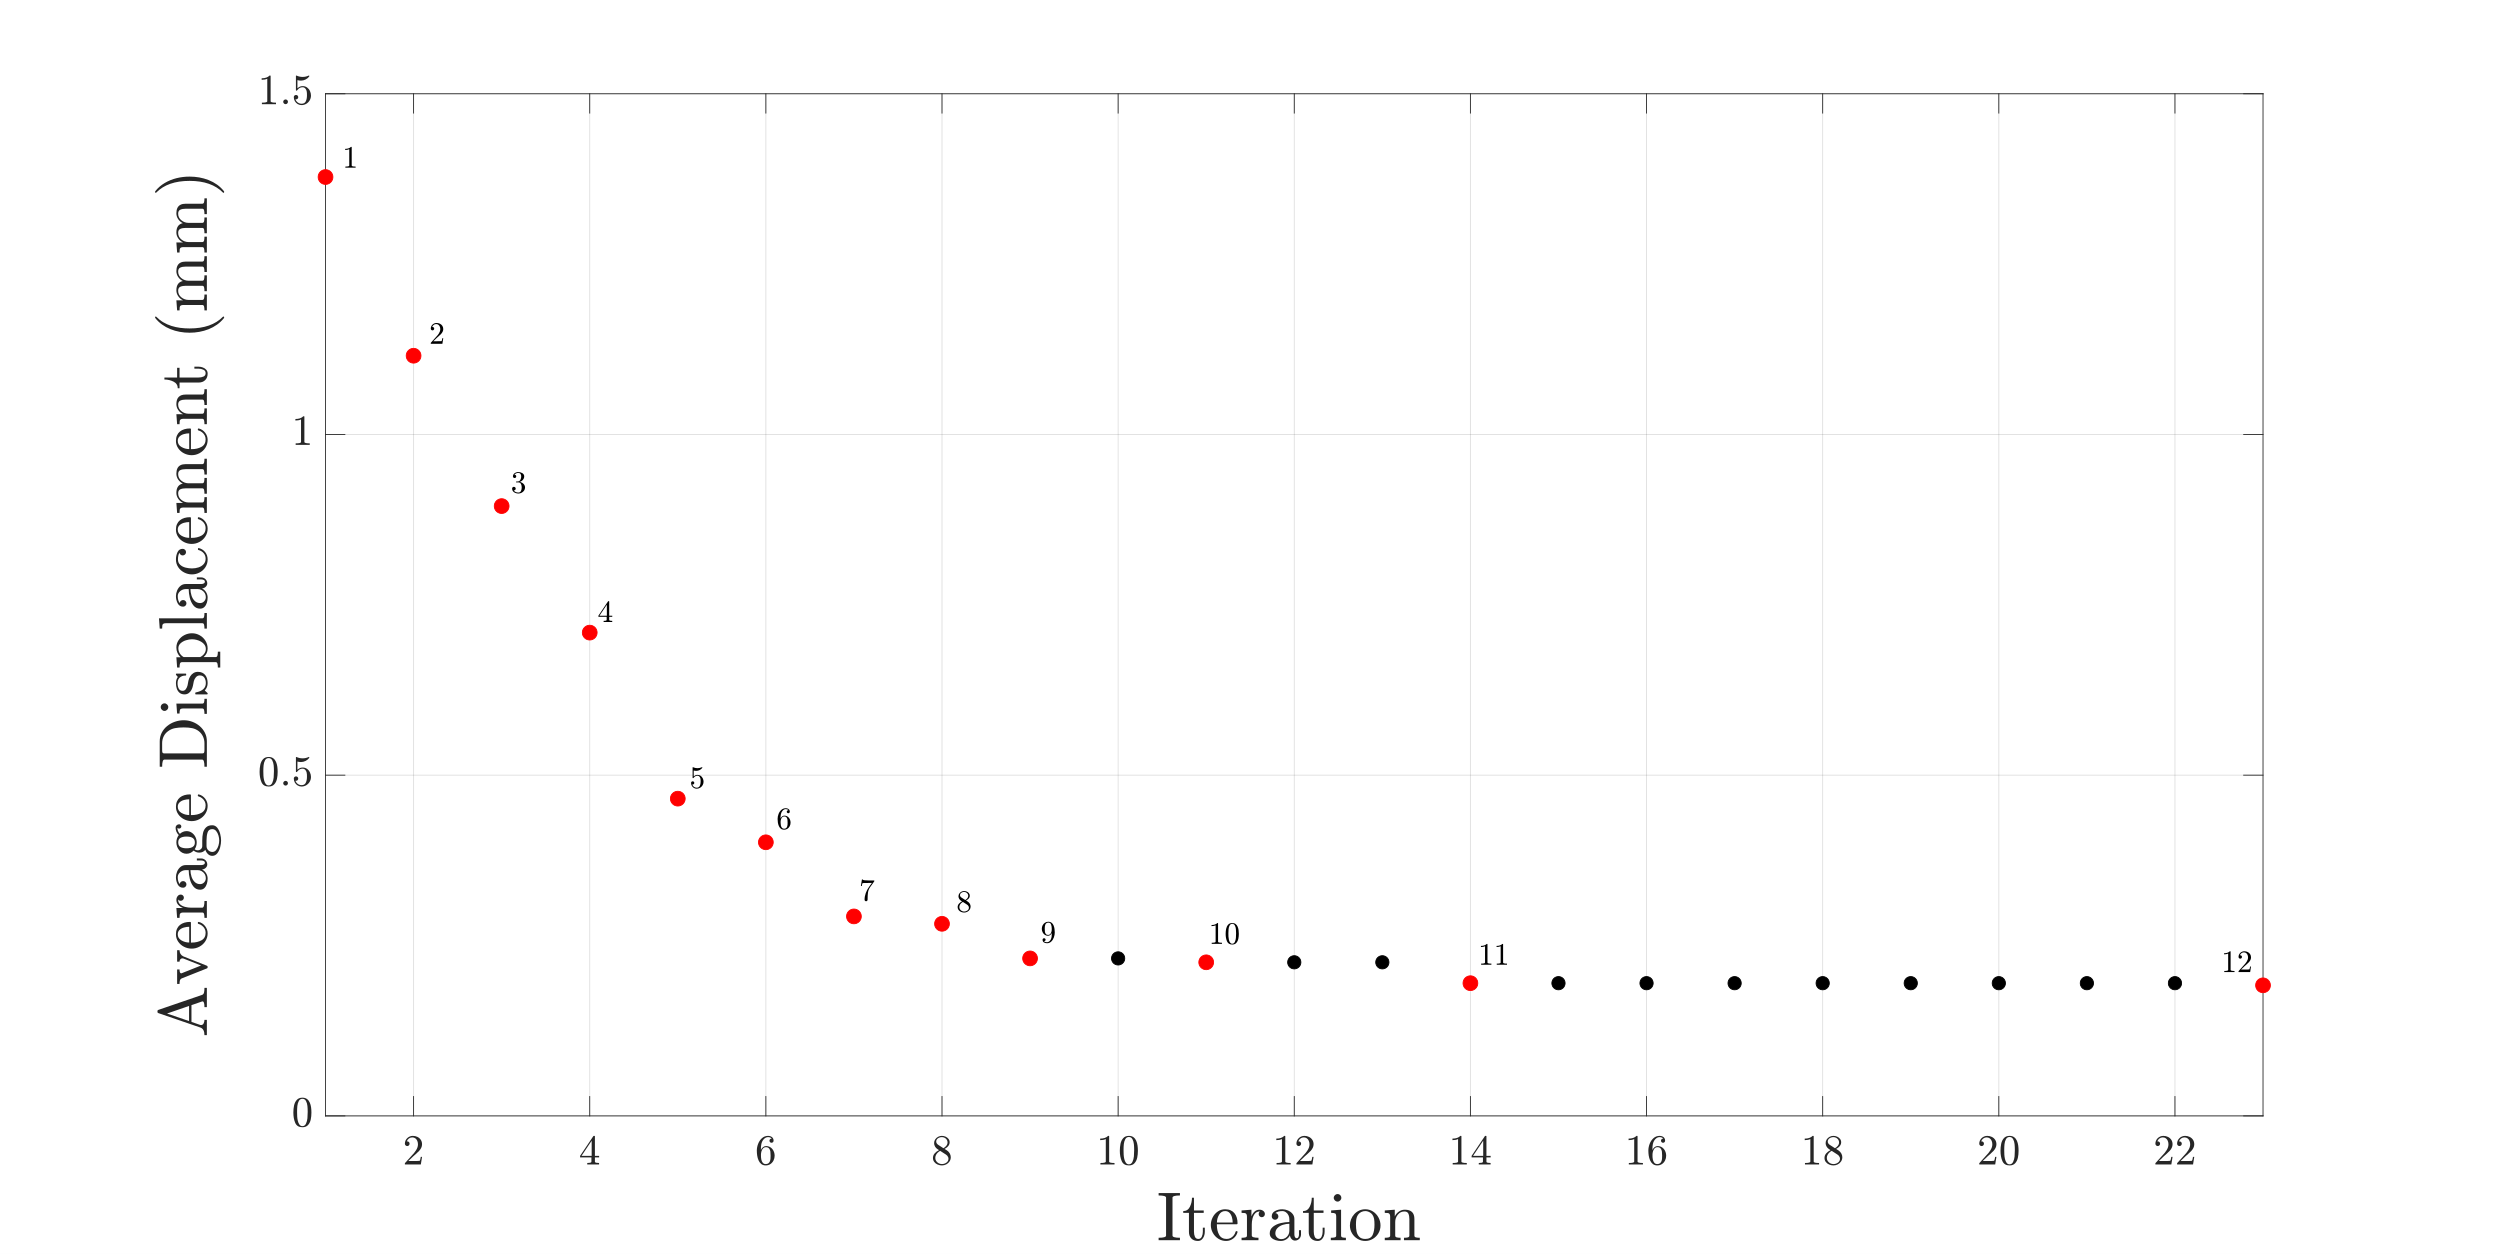 <?xml version="1.0"?>
<!DOCTYPE svg PUBLIC '-//W3C//DTD SVG 1.0//EN'
          'http://www.w3.org/TR/2001/REC-SVG-20010904/DTD/svg10.dtd'>
<svg xmlns:xlink="http://www.w3.org/1999/xlink" style="fill-opacity:1; color-rendering:auto; color-interpolation:auto; text-rendering:auto; stroke:black; stroke-linecap:square; stroke-miterlimit:10; shape-rendering:auto; stroke-opacity:1; fill:black; stroke-dasharray:none; font-weight:normal; stroke-width:1; font-family:'Dialog'; font-style:normal; stroke-linejoin:miter; font-size:12px; stroke-dashoffset:0; image-rendering:auto;" width="1920" height="963" xmlns="http://www.w3.org/2000/svg"
><rect width="100%" height="100%" fill="#333333" stroke="none"/><!--Generated by the Batik Graphics2D SVG Generator--><defs id="genericDefs"
  /><g
  ><defs id="defs1"
    ><clipPath clipPathUnits="userSpaceOnUse" id="clipPath1"
      ><path d="M0 0 L1920 0 L1920 963 L0 963 L0 0 Z"
      /></clipPath
    ></defs
    ><g style="fill:white; stroke:white;"
    ><rect x="0" y="0" width="1920" style="clip-path:url(#clipPath1); stroke:none;" height="963"
    /></g
    ><g style="fill:white; text-rendering:optimizeSpeed; color-rendering:optimizeSpeed; image-rendering:optimizeSpeed; shape-rendering:crispEdges; stroke:white; color-interpolation:sRGB;"
    ><rect x="0" width="1920" height="963" y="0" style="stroke:none;"
      /><path style="stroke:none;" d="M250 857 L1738 857 L1738 72 L250 72 Z"
    /></g
    ><g style="stroke-linecap:butt; fill-opacity:0.149; fill:rgb(38,38,38); text-rendering:geometricPrecision; image-rendering:optimizeQuality; color-rendering:optimizeQuality; stroke-linejoin:round; stroke:rgb(38,38,38); color-interpolation:linearRGB; stroke-width:0.667; stroke-opacity:0.149;"
    ><line y2="72" style="fill:none;" x1="317.636" x2="317.636" y1="857"
      /><line y2="72" style="fill:none;" x1="452.909" x2="452.909" y1="857"
      /><line y2="72" style="fill:none;" x1="588.182" x2="588.182" y1="857"
      /><line y2="72" style="fill:none;" x1="723.455" x2="723.455" y1="857"
      /><line y2="72" style="fill:none;" x1="858.727" x2="858.727" y1="857"
      /><line y2="72" style="fill:none;" x1="994" x2="994" y1="857"
      /><line y2="72" style="fill:none;" x1="1129.273" x2="1129.273" y1="857"
      /><line y2="72" style="fill:none;" x1="1264.545" x2="1264.545" y1="857"
      /><line y2="72" style="fill:none;" x1="1399.818" x2="1399.818" y1="857"
      /><line y2="72" style="fill:none;" x1="1535.091" x2="1535.091" y1="857"
      /><line y2="72" style="fill:none;" x1="1670.364" x2="1670.364" y1="857"
      /><line y2="857" style="fill:none;" x1="1738" x2="250" y1="857"
      /><line y2="595.333" style="fill:none;" x1="1738" x2="250" y1="595.333"
      /><line y2="333.667" style="fill:none;" x1="1738" x2="250" y1="333.667"
      /><line y2="72" style="fill:none;" x1="1738" x2="250" y1="72"
      /><line x1="250" x2="1738" y1="857" style="stroke-linecap:square; fill-opacity:1; fill:none; stroke-opacity:1;" y2="857"
      /><line x1="250" x2="1738" y1="72" style="stroke-linecap:square; fill-opacity:1; fill:none; stroke-opacity:1;" y2="72"
      /><line x1="317.636" x2="317.636" y1="857" style="stroke-linecap:square; fill-opacity:1; fill:none; stroke-opacity:1;" y2="842.12"
      /><line x1="452.909" x2="452.909" y1="857" style="stroke-linecap:square; fill-opacity:1; fill:none; stroke-opacity:1;" y2="842.12"
      /><line x1="588.182" x2="588.182" y1="857" style="stroke-linecap:square; fill-opacity:1; fill:none; stroke-opacity:1;" y2="842.12"
      /><line x1="723.455" x2="723.455" y1="857" style="stroke-linecap:square; fill-opacity:1; fill:none; stroke-opacity:1;" y2="842.12"
      /><line x1="858.727" x2="858.727" y1="857" style="stroke-linecap:square; fill-opacity:1; fill:none; stroke-opacity:1;" y2="842.12"
      /><line x1="994" x2="994" y1="857" style="stroke-linecap:square; fill-opacity:1; fill:none; stroke-opacity:1;" y2="842.12"
      /><line x1="1129.273" x2="1129.273" y1="857" style="stroke-linecap:square; fill-opacity:1; fill:none; stroke-opacity:1;" y2="842.12"
      /><line x1="1264.545" x2="1264.545" y1="857" style="stroke-linecap:square; fill-opacity:1; fill:none; stroke-opacity:1;" y2="842.12"
      /><line x1="1399.818" x2="1399.818" y1="857" style="stroke-linecap:square; fill-opacity:1; fill:none; stroke-opacity:1;" y2="842.12"
      /><line x1="1535.091" x2="1535.091" y1="857" style="stroke-linecap:square; fill-opacity:1; fill:none; stroke-opacity:1;" y2="842.12"
      /><line x1="1670.364" x2="1670.364" y1="857" style="stroke-linecap:square; fill-opacity:1; fill:none; stroke-opacity:1;" y2="842.12"
      /><line x1="317.636" x2="317.636" y1="72" style="stroke-linecap:square; fill-opacity:1; fill:none; stroke-opacity:1;" y2="86.88"
      /><line x1="452.909" x2="452.909" y1="72" style="stroke-linecap:square; fill-opacity:1; fill:none; stroke-opacity:1;" y2="86.88"
      /><line x1="588.182" x2="588.182" y1="72" style="stroke-linecap:square; fill-opacity:1; fill:none; stroke-opacity:1;" y2="86.88"
      /><line x1="723.455" x2="723.455" y1="72" style="stroke-linecap:square; fill-opacity:1; fill:none; stroke-opacity:1;" y2="86.88"
      /><line x1="858.727" x2="858.727" y1="72" style="stroke-linecap:square; fill-opacity:1; fill:none; stroke-opacity:1;" y2="86.88"
      /><line x1="994" x2="994" y1="72" style="stroke-linecap:square; fill-opacity:1; fill:none; stroke-opacity:1;" y2="86.88"
      /><line x1="1129.273" x2="1129.273" y1="72" style="stroke-linecap:square; fill-opacity:1; fill:none; stroke-opacity:1;" y2="86.88"
      /><line x1="1264.545" x2="1264.545" y1="72" style="stroke-linecap:square; fill-opacity:1; fill:none; stroke-opacity:1;" y2="86.88"
      /><line x1="1399.818" x2="1399.818" y1="72" style="stroke-linecap:square; fill-opacity:1; fill:none; stroke-opacity:1;" y2="86.88"
      /><line x1="1535.091" x2="1535.091" y1="72" style="stroke-linecap:square; fill-opacity:1; fill:none; stroke-opacity:1;" y2="86.88"
      /><line x1="1670.364" x2="1670.364" y1="72" style="stroke-linecap:square; fill-opacity:1; fill:none; stroke-opacity:1;" y2="86.88"
    /></g
    ><g transform="translate(317.636,866.333)" style="font-size:33.333px; fill:rgb(38,38,38); text-rendering:geometricPrecision; image-rendering:optimizeQuality; color-rendering:optimizeQuality; font-family:'mwa_cmr10'; stroke:rgb(38,38,38); color-interpolation:linearRGB;"
    ><path style="stroke:none;" d="M-6.693 28 L-6.693 27.109 Q-6.693 27.031 -6.63 26.937 L-1.505 21.265 Q-0.333 20 0.385 19.148 Q1.104 18.297 1.815 17.187 Q2.526 16.078 2.94 14.922 Q3.354 13.765 3.354 12.484 Q3.354 11.125 2.854 9.89 Q2.354 8.656 1.362 7.922 Q0.37 7.187 -1.036 7.187 Q-2.474 7.187 -3.615 8.047 Q-4.755 8.906 -5.224 10.281 Q-5.099 10.25 -4.865 10.25 Q-4.13 10.25 -3.607 10.742 Q-3.083 11.234 -3.083 12.031 Q-3.083 12.781 -3.607 13.312 Q-4.13 13.844 -4.865 13.844 Q-5.646 13.844 -6.169 13.297 Q-6.693 12.75 -6.693 12.031 Q-6.693 10.797 -6.224 9.703 Q-5.755 8.609 -4.88 7.766 Q-4.005 6.922 -2.896 6.469 Q-1.786 6.016 -0.552 6.016 Q1.339 6.016 2.963 6.812 Q4.588 7.609 5.542 9.07 Q6.495 10.531 6.495 12.484 Q6.495 13.922 5.862 15.211 Q5.229 16.5 4.253 17.555 Q3.276 18.609 1.745 19.945 Q0.213 21.281 -0.271 21.734 L-4.021 25.328 L-0.833 25.328 Q1.495 25.328 3.065 25.289 Q4.635 25.25 4.729 25.156 Q5.12 24.75 5.526 22.125 L6.495 22.125 L5.557 28 L-6.693 28 Z"
    /></g
    ><g transform="translate(452.909,866.333)" style="font-size:33.333px; fill:rgb(38,38,38); text-rendering:geometricPrecision; image-rendering:optimizeQuality; color-rendering:optimizeQuality; font-family:'mwa_cmr10'; stroke:rgb(38,38,38); color-interpolation:linearRGB;"
    ><path style="stroke:none;" d="M-7.412 22.547 L-7.412 21.39 L2.792 6.187 Q2.901 6.016 3.12 6.016 L3.604 6.016 Q3.979 6.016 3.979 6.391 L3.979 21.39 L7.213 21.39 L7.213 22.547 L3.979 22.547 L3.979 25.797 Q3.979 26.469 4.948 26.656 Q5.917 26.844 7.182 26.844 L7.182 28 L-1.911 28 L-1.911 26.844 Q-0.63 26.844 0.339 26.656 Q1.307 26.469 1.307 25.797 L1.307 22.547 L-7.412 22.547 ZM-6.318 21.39 L1.495 21.39 L1.495 9.719 L-6.318 21.39 Z"
    /></g
    ><g transform="translate(588.182,866.333)" style="font-size:33.333px; fill:rgb(38,38,38); text-rendering:geometricPrecision; image-rendering:optimizeQuality; color-rendering:optimizeQuality; font-family:'mwa_cmr10'; stroke:rgb(38,38,38); color-interpolation:linearRGB;"
    ><path style="stroke:none;" d="M-0.083 28.719 Q-2.13 28.719 -3.497 27.633 Q-4.865 26.547 -5.615 24.812 Q-6.365 23.078 -6.654 21.18 Q-6.943 19.281 -6.943 17.328 Q-6.943 14.719 -5.927 12.094 Q-4.912 9.469 -2.943 7.742 Q-0.974 6.016 1.745 6.016 Q2.87 6.016 3.846 6.445 Q4.823 6.875 5.378 7.703 Q5.932 8.531 5.932 9.719 Q5.932 10.39 5.471 10.851 Q5.01 11.312 4.338 11.312 Q3.682 11.312 3.221 10.844 Q2.76 10.375 2.76 9.719 Q2.76 9.062 3.221 8.594 Q3.682 8.125 4.338 8.125 L4.51 8.125 Q4.088 7.531 3.323 7.25 Q2.557 6.969 1.745 6.969 Q0.745 6.969 -0.107 7.406 Q-0.958 7.844 -1.63 8.586 Q-2.302 9.328 -2.755 10.219 Q-3.208 11.109 -3.458 12.258 Q-3.708 13.406 -3.771 14.406 Q-3.833 15.406 -3.833 16.906 Q-3.255 15.562 -2.193 14.703 Q-1.13 13.844 0.213 13.844 Q1.667 13.844 2.878 14.437 Q4.088 15.031 4.956 16.086 Q5.823 17.14 6.284 18.492 Q6.745 19.844 6.745 21.234 Q6.745 23.172 5.885 24.914 Q5.026 26.656 3.463 27.687 Q1.901 28.719 -0.083 28.719 ZM-0.083 27.672 Q1.182 27.672 1.956 27.094 Q2.729 26.515 3.096 25.555 Q3.463 24.594 3.55 23.625 Q3.635 22.656 3.635 21.234 Q3.635 19.359 3.463 18.039 Q3.292 16.719 2.495 15.711 Q1.698 14.703 0.073 14.703 Q-1.255 14.703 -2.122 15.609 Q-2.99 16.515 -3.38 17.89 Q-3.771 19.265 -3.771 20.547 Q-3.771 20.969 -3.74 21.203 Q-3.74 21.25 -3.747 21.281 Q-3.755 21.312 -3.771 21.359 Q-3.771 22.781 -3.482 24.226 Q-3.193 25.672 -2.372 26.672 Q-1.552 27.672 -0.083 27.672 Z"
    /></g
    ><g transform="translate(723.455,866.333)" style="font-size:33.333px; fill:rgb(38,38,38); text-rendering:geometricPrecision; image-rendering:optimizeQuality; color-rendering:optimizeQuality; font-family:'mwa_cmr10'; stroke:rgb(38,38,38); color-interpolation:linearRGB;"
    ><path style="stroke:none;" d="M-6.943 22.984 Q-6.943 21 -5.638 19.484 Q-4.333 17.969 -2.287 16.953 L-3.521 16.156 Q-4.646 15.422 -5.357 14.187 Q-6.068 12.953 -6.068 11.594 Q-6.068 10.015 -5.232 8.742 Q-4.396 7.469 -3.021 6.742 Q-1.646 6.016 -0.083 6.016 Q1.385 6.016 2.745 6.617 Q4.104 7.219 4.987 8.328 Q5.87 9.437 5.87 10.969 Q5.87 12.078 5.346 13.031 Q4.823 13.984 3.909 14.742 Q2.995 15.5 1.964 16.031 L3.854 17.234 Q5.151 18.094 5.948 19.476 Q6.745 20.859 6.745 22.39 Q6.745 24.187 5.792 25.648 Q4.838 27.109 3.253 27.914 Q1.667 28.719 -0.083 28.719 Q-1.786 28.719 -3.372 28.031 Q-4.958 27.344 -5.95 26.031 Q-6.943 24.719 -6.943 22.984 ZM-5.162 22.984 Q-5.162 24.297 -4.443 25.375 Q-3.724 26.453 -2.544 27.062 Q-1.365 27.672 -0.083 27.672 Q1.839 27.672 3.401 26.555 Q4.963 25.437 4.963 23.578 Q4.963 22.953 4.713 22.336 Q4.463 21.719 4.018 21.211 Q3.573 20.703 3.026 20.375 L-1.411 17.515 Q-2.443 18.062 -3.302 18.898 Q-4.162 19.734 -4.662 20.781 Q-5.162 21.828 -5.162 22.984 ZM-2.88 12.922 L1.104 15.5 Q2.495 14.687 3.378 13.547 Q4.26 12.406 4.26 10.969 Q4.26 9.859 3.643 8.93 Q3.026 8 2.026 7.484 Q1.026 6.969 -0.115 6.969 Q-1.115 6.969 -2.13 7.359 Q-3.146 7.75 -3.802 8.515 Q-4.458 9.281 -4.458 10.312 Q-4.458 11.859 -2.88 12.922 Z"
    /></g
    ><g transform="translate(858.727,866.333)" style="font-size:33.333px; fill:rgb(38,38,38); text-rendering:geometricPrecision; image-rendering:optimizeQuality; color-rendering:optimizeQuality; font-family:'mwa_cmr10'; stroke:rgb(38,38,38); color-interpolation:linearRGB;"
    ><path style="stroke:none;" d="M-13.604 28 L-13.604 26.844 Q-9.479 26.844 -9.479 25.797 L-9.479 8.469 Q-11.182 9.297 -13.792 9.297 L-13.792 8.125 Q-9.761 8.125 -7.698 6.016 L-7.229 6.016 Q-7.104 6.016 -7.003 6.109 Q-6.901 6.203 -6.901 6.312 L-6.901 25.797 Q-6.901 26.844 -2.776 26.844 L-2.776 28 L-13.604 28 Z"
      /><path style="stroke:none;" d="M8.25 28.719 Q4.203 28.719 2.75 25.39 Q1.297 22.062 1.297 17.484 Q1.297 14.609 1.82 12.078 Q2.344 9.547 3.898 7.781 Q5.453 6.016 8.25 6.016 Q10.422 6.016 11.812 7.078 Q13.203 8.14 13.922 9.828 Q14.641 11.515 14.906 13.437 Q15.172 15.359 15.172 17.484 Q15.172 20.312 14.648 22.789 Q14.125 25.265 12.594 26.992 Q11.062 28.719 8.25 28.719 ZM8.25 27.875 Q10.094 27.875 10.992 25.984 Q11.891 24.094 12.102 21.812 Q12.312 19.531 12.312 16.953 Q12.312 14.469 12.102 12.375 Q11.891 10.281 11 8.578 Q10.109 6.875 8.25 6.875 Q6.375 6.875 5.477 8.586 Q4.578 10.297 4.367 12.383 Q4.156 14.469 4.156 16.953 Q4.156 18.781 4.242 20.406 Q4.328 22.031 4.719 23.765 Q5.109 25.5 5.969 26.687 Q6.828 27.875 8.25 27.875 Z"
    /></g
    ><g transform="translate(994,866.333)" style="font-size:33.333px; fill:rgb(38,38,38); text-rendering:geometricPrecision; image-rendering:optimizeQuality; color-rendering:optimizeQuality; font-family:'mwa_cmr10'; stroke:rgb(38,38,38); color-interpolation:linearRGB;"
    ><path style="stroke:none;" d="M-13.604 28 L-13.604 26.844 Q-9.479 26.844 -9.479 25.797 L-9.479 8.469 Q-11.182 9.297 -13.792 9.297 L-13.792 8.125 Q-9.761 8.125 -7.698 6.016 L-7.229 6.016 Q-7.104 6.016 -7.003 6.109 Q-6.901 6.203 -6.901 6.312 L-6.901 25.797 Q-6.901 26.844 -2.776 26.844 L-2.776 28 L-13.604 28 Z"
      /><path style="stroke:none;" d="M1.641 28 L1.641 27.109 Q1.641 27.031 1.703 26.937 L6.828 21.265 Q8 20 8.719 19.148 Q9.438 18.297 10.148 17.187 Q10.859 16.078 11.273 14.922 Q11.688 13.765 11.688 12.484 Q11.688 11.125 11.188 9.89 Q10.688 8.656 9.695 7.922 Q8.703 7.187 7.297 7.187 Q5.859 7.187 4.719 8.047 Q3.578 8.906 3.109 10.281 Q3.234 10.25 3.469 10.25 Q4.203 10.25 4.727 10.742 Q5.25 11.234 5.25 12.031 Q5.25 12.781 4.727 13.312 Q4.203 13.844 3.469 13.844 Q2.688 13.844 2.164 13.297 Q1.641 12.75 1.641 12.031 Q1.641 10.797 2.109 9.703 Q2.578 8.609 3.453 7.766 Q4.328 6.922 5.438 6.469 Q6.547 6.016 7.781 6.016 Q9.672 6.016 11.297 6.812 Q12.922 7.609 13.875 9.07 Q14.828 10.531 14.828 12.484 Q14.828 13.922 14.195 15.211 Q13.562 16.5 12.586 17.555 Q11.609 18.609 10.078 19.945 Q8.547 21.281 8.062 21.734 L4.312 25.328 L7.5 25.328 Q9.828 25.328 11.398 25.289 Q12.969 25.25 13.062 25.156 Q13.453 24.75 13.859 22.125 L14.828 22.125 L13.891 28 L1.641 28 Z"
    /></g
    ><g transform="translate(1129.273,866.333)" style="font-size:33.333px; fill:rgb(38,38,38); text-rendering:geometricPrecision; image-rendering:optimizeQuality; color-rendering:optimizeQuality; font-family:'mwa_cmr10'; stroke:rgb(38,38,38); color-interpolation:linearRGB;"
    ><path style="stroke:none;" d="M-13.604 28 L-13.604 26.844 Q-9.479 26.844 -9.479 25.797 L-9.479 8.469 Q-11.182 9.297 -13.792 9.297 L-13.792 8.125 Q-9.761 8.125 -7.698 6.016 L-7.229 6.016 Q-7.104 6.016 -7.003 6.109 Q-6.901 6.203 -6.901 6.312 L-6.901 25.797 Q-6.901 26.844 -2.776 26.844 L-2.776 28 L-13.604 28 Z"
      /><path style="stroke:none;" d="M0.922 22.547 L0.922 21.39 L11.125 6.187 Q11.234 6.016 11.453 6.016 L11.938 6.016 Q12.312 6.016 12.312 6.391 L12.312 21.39 L15.547 21.39 L15.547 22.547 L12.312 22.547 L12.312 25.797 Q12.312 26.469 13.281 26.656 Q14.25 26.844 15.516 26.844 L15.516 28 L6.422 28 L6.422 26.844 Q7.703 26.844 8.672 26.656 Q9.641 26.469 9.641 25.797 L9.641 22.547 L0.922 22.547 ZM2.016 21.39 L9.828 21.39 L9.828 9.719 L2.016 21.39 Z"
    /></g
    ><g transform="translate(1264.545,866.333)" style="font-size:33.333px; fill:rgb(38,38,38); text-rendering:geometricPrecision; image-rendering:optimizeQuality; color-rendering:optimizeQuality; font-family:'mwa_cmr10'; stroke:rgb(38,38,38); color-interpolation:linearRGB;"
    ><path style="stroke:none;" d="M-13.604 28 L-13.604 26.844 Q-9.479 26.844 -9.479 25.797 L-9.479 8.469 Q-11.182 9.297 -13.792 9.297 L-13.792 8.125 Q-9.761 8.125 -7.698 6.016 L-7.229 6.016 Q-7.104 6.016 -7.003 6.109 Q-6.901 6.203 -6.901 6.312 L-6.901 25.797 Q-6.901 26.844 -2.776 26.844 L-2.776 28 L-13.604 28 Z"
      /><path style="stroke:none;" d="M8.25 28.719 Q6.203 28.719 4.836 27.633 Q3.469 26.547 2.719 24.812 Q1.969 23.078 1.68 21.18 Q1.391 19.281 1.391 17.328 Q1.391 14.719 2.406 12.094 Q3.422 9.469 5.391 7.742 Q7.359 6.016 10.078 6.016 Q11.203 6.016 12.18 6.445 Q13.156 6.875 13.711 7.703 Q14.266 8.531 14.266 9.719 Q14.266 10.39 13.805 10.851 Q13.344 11.312 12.672 11.312 Q12.016 11.312 11.555 10.844 Q11.094 10.375 11.094 9.719 Q11.094 9.062 11.555 8.594 Q12.016 8.125 12.672 8.125 L12.844 8.125 Q12.422 7.531 11.656 7.25 Q10.891 6.969 10.078 6.969 Q9.078 6.969 8.227 7.406 Q7.375 7.844 6.703 8.586 Q6.031 9.328 5.578 10.219 Q5.125 11.109 4.875 12.258 Q4.625 13.406 4.562 14.406 Q4.5 15.406 4.5 16.906 Q5.078 15.562 6.141 14.703 Q7.203 13.844 8.547 13.844 Q10 13.844 11.211 14.437 Q12.422 15.031 13.289 16.086 Q14.156 17.14 14.617 18.492 Q15.078 19.844 15.078 21.234 Q15.078 23.172 14.219 24.914 Q13.359 26.656 11.797 27.687 Q10.234 28.719 8.25 28.719 ZM8.25 27.672 Q9.516 27.672 10.289 27.094 Q11.062 26.515 11.43 25.555 Q11.797 24.594 11.883 23.625 Q11.969 22.656 11.969 21.234 Q11.969 19.359 11.797 18.039 Q11.625 16.719 10.828 15.711 Q10.031 14.703 8.406 14.703 Q7.078 14.703 6.211 15.609 Q5.344 16.515 4.953 17.89 Q4.562 19.265 4.562 20.547 Q4.562 20.969 4.594 21.203 Q4.594 21.25 4.586 21.281 Q4.578 21.312 4.562 21.359 Q4.562 22.781 4.852 24.226 Q5.141 25.672 5.961 26.672 Q6.781 27.672 8.25 27.672 Z"
    /></g
    ><g transform="translate(1399.818,866.333)" style="font-size:33.333px; fill:rgb(38,38,38); text-rendering:geometricPrecision; image-rendering:optimizeQuality; color-rendering:optimizeQuality; font-family:'mwa_cmr10'; stroke:rgb(38,38,38); color-interpolation:linearRGB;"
    ><path style="stroke:none;" d="M-13.604 28 L-13.604 26.844 Q-9.479 26.844 -9.479 25.797 L-9.479 8.469 Q-11.182 9.297 -13.792 9.297 L-13.792 8.125 Q-9.761 8.125 -7.698 6.016 L-7.229 6.016 Q-7.104 6.016 -7.003 6.109 Q-6.901 6.203 -6.901 6.312 L-6.901 25.797 Q-6.901 26.844 -2.776 26.844 L-2.776 28 L-13.604 28 Z"
      /><path style="stroke:none;" d="M1.391 22.984 Q1.391 21 2.695 19.484 Q4 17.969 6.047 16.953 L4.812 16.156 Q3.688 15.422 2.977 14.187 Q2.266 12.953 2.266 11.594 Q2.266 10.015 3.102 8.742 Q3.938 7.469 5.312 6.742 Q6.688 6.016 8.25 6.016 Q9.719 6.016 11.078 6.617 Q12.438 7.219 13.32 8.328 Q14.203 9.437 14.203 10.969 Q14.203 12.078 13.68 13.031 Q13.156 13.984 12.242 14.742 Q11.328 15.5 10.297 16.031 L12.188 17.234 Q13.484 18.094 14.281 19.476 Q15.078 20.859 15.078 22.39 Q15.078 24.187 14.125 25.648 Q13.172 27.109 11.586 27.914 Q10 28.719 8.25 28.719 Q6.547 28.719 4.961 28.031 Q3.375 27.344 2.383 26.031 Q1.391 24.719 1.391 22.984 ZM3.172 22.984 Q3.172 24.297 3.891 25.375 Q4.609 26.453 5.789 27.062 Q6.969 27.672 8.25 27.672 Q10.172 27.672 11.734 26.555 Q13.297 25.437 13.297 23.578 Q13.297 22.953 13.047 22.336 Q12.797 21.719 12.352 21.211 Q11.906 20.703 11.359 20.375 L6.922 17.515 Q5.891 18.062 5.031 18.898 Q4.172 19.734 3.672 20.781 Q3.172 21.828 3.172 22.984 ZM5.453 12.922 L9.438 15.5 Q10.828 14.687 11.711 13.547 Q12.594 12.406 12.594 10.969 Q12.594 9.859 11.977 8.93 Q11.359 8 10.359 7.484 Q9.359 6.969 8.219 6.969 Q7.219 6.969 6.203 7.359 Q5.188 7.75 4.531 8.515 Q3.875 9.281 3.875 10.312 Q3.875 11.859 5.453 12.922 Z"
    /></g
    ><g transform="translate(1535.091,866.333)" style="font-size:33.333px; fill:rgb(38,38,38); text-rendering:geometricPrecision; image-rendering:optimizeQuality; color-rendering:optimizeQuality; font-family:'mwa_cmr10'; stroke:rgb(38,38,38); color-interpolation:linearRGB;"
    ><path style="stroke:none;" d="M-15.026 28 L-15.026 27.109 Q-15.026 27.031 -14.964 26.937 L-9.839 21.265 Q-8.667 20 -7.948 19.148 Q-7.229 18.297 -6.518 17.187 Q-5.807 16.078 -5.393 14.922 Q-4.979 13.765 -4.979 12.484 Q-4.979 11.125 -5.479 9.89 Q-5.979 8.656 -6.971 7.922 Q-7.964 7.187 -9.37 7.187 Q-10.807 7.187 -11.948 8.047 Q-13.089 8.906 -13.557 10.281 Q-13.432 10.25 -13.198 10.25 Q-12.464 10.25 -11.94 10.742 Q-11.417 11.234 -11.417 12.031 Q-11.417 12.781 -11.94 13.312 Q-12.464 13.844 -13.198 13.844 Q-13.979 13.844 -14.503 13.297 Q-15.026 12.75 -15.026 12.031 Q-15.026 10.797 -14.557 9.703 Q-14.089 8.609 -13.214 7.766 Q-12.339 6.922 -11.229 6.469 Q-10.12 6.016 -8.886 6.016 Q-6.995 6.016 -5.37 6.812 Q-3.745 7.609 -2.792 9.07 Q-1.839 10.531 -1.839 12.484 Q-1.839 13.922 -2.471 15.211 Q-3.104 16.5 -4.081 17.555 Q-5.057 18.609 -6.589 19.945 Q-8.12 21.281 -8.604 21.734 L-12.354 25.328 L-9.167 25.328 Q-6.839 25.328 -5.268 25.289 Q-3.698 25.25 -3.604 25.156 Q-3.214 24.75 -2.807 22.125 L-1.839 22.125 L-2.776 28 L-15.026 28 Z"
      /><path style="stroke:none;" d="M8.25 28.719 Q4.203 28.719 2.75 25.39 Q1.297 22.062 1.297 17.484 Q1.297 14.609 1.82 12.078 Q2.344 9.547 3.898 7.781 Q5.453 6.016 8.25 6.016 Q10.422 6.016 11.812 7.078 Q13.203 8.14 13.922 9.828 Q14.641 11.515 14.906 13.437 Q15.172 15.359 15.172 17.484 Q15.172 20.312 14.648 22.789 Q14.125 25.265 12.594 26.992 Q11.062 28.719 8.25 28.719 ZM8.25 27.875 Q10.094 27.875 10.992 25.984 Q11.891 24.094 12.102 21.812 Q12.312 19.531 12.312 16.953 Q12.312 14.469 12.102 12.375 Q11.891 10.281 11 8.578 Q10.109 6.875 8.25 6.875 Q6.375 6.875 5.477 8.586 Q4.578 10.297 4.367 12.383 Q4.156 14.469 4.156 16.953 Q4.156 18.781 4.242 20.406 Q4.328 22.031 4.719 23.765 Q5.109 25.5 5.969 26.687 Q6.828 27.875 8.25 27.875 Z"
    /></g
    ><g transform="translate(1670.364,866.333)" style="font-size:33.333px; fill:rgb(38,38,38); text-rendering:geometricPrecision; image-rendering:optimizeQuality; color-rendering:optimizeQuality; font-family:'mwa_cmr10'; stroke:rgb(38,38,38); color-interpolation:linearRGB;"
    ><path style="stroke:none;" d="M-15.026 28 L-15.026 27.109 Q-15.026 27.031 -14.964 26.937 L-9.839 21.265 Q-8.667 20 -7.948 19.148 Q-7.229 18.297 -6.518 17.187 Q-5.807 16.078 -5.393 14.922 Q-4.979 13.765 -4.979 12.484 Q-4.979 11.125 -5.479 9.89 Q-5.979 8.656 -6.971 7.922 Q-7.964 7.187 -9.37 7.187 Q-10.807 7.187 -11.948 8.047 Q-13.089 8.906 -13.557 10.281 Q-13.432 10.25 -13.198 10.25 Q-12.464 10.25 -11.94 10.742 Q-11.417 11.234 -11.417 12.031 Q-11.417 12.781 -11.94 13.312 Q-12.464 13.844 -13.198 13.844 Q-13.979 13.844 -14.503 13.297 Q-15.026 12.75 -15.026 12.031 Q-15.026 10.797 -14.557 9.703 Q-14.089 8.609 -13.214 7.766 Q-12.339 6.922 -11.229 6.469 Q-10.12 6.016 -8.886 6.016 Q-6.995 6.016 -5.37 6.812 Q-3.745 7.609 -2.792 9.07 Q-1.839 10.531 -1.839 12.484 Q-1.839 13.922 -2.471 15.211 Q-3.104 16.5 -4.081 17.555 Q-5.057 18.609 -6.589 19.945 Q-8.12 21.281 -8.604 21.734 L-12.354 25.328 L-9.167 25.328 Q-6.839 25.328 -5.268 25.289 Q-3.698 25.25 -3.604 25.156 Q-3.214 24.75 -2.807 22.125 L-1.839 22.125 L-2.776 28 L-15.026 28 Z"
      /><path style="stroke:none;" d="M1.641 28 L1.641 27.109 Q1.641 27.031 1.703 26.937 L6.828 21.265 Q8 20 8.719 19.148 Q9.438 18.297 10.148 17.187 Q10.859 16.078 11.273 14.922 Q11.688 13.765 11.688 12.484 Q11.688 11.125 11.188 9.89 Q10.688 8.656 9.695 7.922 Q8.703 7.187 7.297 7.187 Q5.859 7.187 4.719 8.047 Q3.578 8.906 3.109 10.281 Q3.234 10.25 3.469 10.25 Q4.203 10.25 4.727 10.742 Q5.25 11.234 5.25 12.031 Q5.25 12.781 4.727 13.312 Q4.203 13.844 3.469 13.844 Q2.688 13.844 2.164 13.297 Q1.641 12.75 1.641 12.031 Q1.641 10.797 2.109 9.703 Q2.578 8.609 3.453 7.766 Q4.328 6.922 5.438 6.469 Q6.547 6.016 7.781 6.016 Q9.672 6.016 11.297 6.812 Q12.922 7.609 13.875 9.07 Q14.828 10.531 14.828 12.484 Q14.828 13.922 14.195 15.211 Q13.562 16.5 12.586 17.555 Q11.609 18.609 10.078 19.945 Q8.547 21.281 8.062 21.734 L4.312 25.328 L7.5 25.328 Q9.828 25.328 11.398 25.289 Q12.969 25.25 13.062 25.156 Q13.453 24.75 13.859 22.125 L14.828 22.125 L13.891 28 L1.641 28 Z"
    /></g
    ><g transform="translate(990.001,907.667)" style="font-size:53.333px; fill:rgb(38,38,38); text-rendering:geometricPrecision; image-rendering:optimizeQuality; color-rendering:optimizeQuality; font-family:'mwa_cmr10'; stroke:rgb(38,38,38); color-interpolation:linearRGB;"
    ><path style="stroke:none;" d="M-100.181 44.8 L-100.181 42.94 Q-94.462 42.94 -94.462 41.253 L-94.462 12.144 Q-94.462 10.456 -100.181 10.456 L-100.181 8.597 L-83.806 8.597 L-83.806 10.456 Q-89.525 10.456 -89.525 12.144 L-89.525 41.253 Q-89.525 42.94 -83.806 42.94 L-83.806 44.8 L-100.181 44.8 Z"
      /><path style="stroke:none;" d="M-76.89 38.44 L-76.89 23.815 L-81.281 23.815 L-81.281 22.44 Q-77.812 22.44 -76.187 19.206 Q-74.562 15.972 -74.562 12.19 L-73.031 12.19 L-73.031 21.956 L-65.546 21.956 L-65.546 23.815 L-73.031 23.815 L-73.031 38.331 Q-73.031 40.534 -72.296 42.19 Q-71.562 43.847 -69.64 43.847 Q-67.828 43.847 -67.023 42.097 Q-66.218 40.347 -66.218 38.331 L-66.218 35.206 L-64.703 35.206 L-64.703 38.44 Q-64.703 40.097 -65.312 41.714 Q-65.921 43.331 -67.109 44.362 Q-68.296 45.394 -70 45.394 Q-73.187 45.394 -75.039 43.495 Q-76.89 41.597 -76.89 38.44 Z"
      /><path style="stroke:none;" d="M-48.352 45.394 Q-51.587 45.394 -54.29 43.698 Q-56.993 42.003 -58.54 39.167 Q-60.087 36.331 -60.087 33.175 Q-60.087 30.081 -58.673 27.284 Q-57.259 24.487 -54.735 22.769 Q-52.212 21.05 -49.102 21.05 Q-46.681 21.05 -44.876 21.862 Q-43.071 22.675 -41.907 24.12 Q-40.743 25.565 -40.149 27.534 Q-39.556 29.503 -39.556 31.862 Q-39.556 32.565 -40.102 32.565 L-55.446 32.565 L-55.446 33.128 Q-55.446 37.534 -53.673 40.69 Q-51.899 43.847 -47.884 43.847 Q-46.259 43.847 -44.876 43.12 Q-43.493 42.394 -42.47 41.097 Q-41.446 39.8 -41.087 38.331 Q-41.04 38.144 -40.892 38.003 Q-40.743 37.862 -40.571 37.862 L-40.102 37.862 Q-39.556 37.862 -39.556 38.534 Q-40.306 41.534 -42.79 43.464 Q-45.274 45.394 -48.352 45.394 ZM-55.399 31.237 L-43.306 31.237 Q-43.306 29.253 -43.868 27.206 Q-44.431 25.159 -45.72 23.8 Q-47.009 22.44 -49.102 22.44 Q-52.102 22.44 -53.751 25.245 Q-55.399 28.05 -55.399 31.237 Z"
      /><path style="stroke:none;" d="M-36.477 44.8 L-36.477 42.94 Q-34.664 42.94 -33.5 42.651 Q-32.336 42.362 -32.336 41.253 L-32.336 26.784 Q-32.336 25.362 -32.766 24.73 Q-33.196 24.097 -34 23.956 Q-34.805 23.815 -36.477 23.815 L-36.477 21.956 L-28.899 21.378 L-28.899 26.55 Q-28.04 24.253 -26.461 22.815 Q-24.883 21.378 -22.633 21.378 Q-21.055 21.378 -19.813 22.308 Q-18.571 23.237 -18.571 24.769 Q-18.571 25.722 -19.258 26.433 Q-19.946 27.144 -20.946 27.144 Q-21.93 27.144 -22.633 26.448 Q-23.336 25.753 -23.336 24.769 Q-23.336 23.347 -22.321 22.753 L-22.633 22.753 Q-24.79 22.753 -26.141 24.308 Q-27.493 25.862 -28.063 28.159 Q-28.633 30.456 -28.633 32.565 L-28.633 41.253 Q-28.633 42.94 -23.493 42.94 L-23.493 44.8 L-36.477 44.8 Z"
      /><path style="stroke:none;" d="M-14.838 39.597 Q-14.838 36.44 -12.354 34.464 Q-9.869 32.487 -6.393 31.667 Q-2.916 30.847 0.224 30.847 L0.224 28.675 Q0.224 27.144 -0.447 25.714 Q-1.119 24.284 -2.393 23.362 Q-3.666 22.44 -5.182 22.44 Q-8.713 22.44 -10.541 24.019 Q-9.541 24.019 -8.877 24.784 Q-8.213 25.55 -8.213 26.55 Q-8.213 27.612 -8.963 28.362 Q-9.713 29.112 -10.744 29.112 Q-11.807 29.112 -12.557 28.362 Q-13.307 27.612 -13.307 26.55 Q-13.307 23.753 -10.776 22.401 Q-8.244 21.05 -5.182 21.05 Q-3.041 21.05 -0.869 21.964 Q1.303 22.878 2.693 24.589 Q4.084 26.3 4.084 28.581 L4.084 40.503 Q4.084 41.534 4.521 42.401 Q4.959 43.269 5.881 43.269 Q6.771 43.269 7.193 42.394 Q7.615 41.519 7.615 40.503 L7.615 37.112 L9.178 37.112 L9.178 40.503 Q9.178 41.69 8.553 42.769 Q7.928 43.847 6.881 44.48 Q5.834 45.112 4.615 45.112 Q3.068 45.112 1.943 43.909 Q0.818 42.706 0.693 41.05 Q-0.291 43.034 -2.205 44.214 Q-4.119 45.394 -6.307 45.394 Q-8.322 45.394 -10.276 44.8 Q-12.229 44.206 -13.533 42.925 Q-14.838 41.644 -14.838 39.597 ZM-10.541 39.597 Q-10.541 41.456 -9.174 42.73 Q-7.807 44.003 -5.932 44.003 Q-4.229 44.003 -2.83 43.144 Q-1.432 42.284 -0.604 40.815 Q0.224 39.347 0.224 37.706 L0.224 32.19 Q-2.182 32.19 -4.705 32.98 Q-7.229 33.769 -8.885 35.456 Q-10.541 37.144 -10.541 39.597 Z"
      /><path style="stroke:none;" d="M15.11 38.44 L15.11 23.815 L10.719 23.815 L10.719 22.44 Q14.188 22.44 15.813 19.206 Q17.438 15.972 17.438 12.19 L18.969 12.19 L18.969 21.956 L26.454 21.956 L26.454 23.815 L18.969 23.815 L18.969 38.331 Q18.969 40.534 19.704 42.19 Q20.438 43.847 22.36 43.847 Q24.172 43.847 24.977 42.097 Q25.782 40.347 25.782 38.331 L25.782 35.206 L27.297 35.206 L27.297 38.44 Q27.297 40.097 26.688 41.714 Q26.079 43.331 24.891 44.362 Q23.704 45.394 22.001 45.394 Q18.813 45.394 16.962 43.495 Q15.11 41.597 15.11 38.44 Z"
      /><path style="stroke:none;" d="M32.069 44.8 L32.069 42.94 Q33.882 42.94 35.046 42.651 Q36.21 42.362 36.21 41.253 L36.21 26.784 Q36.21 24.737 35.421 24.276 Q34.632 23.815 32.304 23.815 L32.304 21.956 L39.944 21.378 L39.944 41.253 Q39.944 42.362 40.952 42.651 Q41.96 42.94 43.648 42.94 L43.648 44.8 L32.069 44.8 ZM34.319 12.269 Q34.319 11.112 35.202 10.229 Q36.085 9.347 37.226 9.347 Q37.976 9.347 38.671 9.737 Q39.366 10.128 39.757 10.823 Q40.148 11.519 40.148 12.269 Q40.148 13.409 39.265 14.292 Q38.382 15.175 37.226 15.175 Q36.085 15.175 35.202 14.292 Q34.319 13.409 34.319 12.269 Z"
      /><path style="stroke:none;" d="M58.509 45.394 Q55.322 45.394 52.603 43.776 Q49.884 42.159 48.306 39.44 Q46.728 36.722 46.728 33.519 Q46.728 31.081 47.595 28.831 Q48.462 26.581 50.08 24.808 Q51.697 23.034 53.845 22.042 Q55.994 21.05 58.509 21.05 Q61.775 21.05 64.455 22.769 Q67.134 24.487 68.681 27.37 Q70.228 30.253 70.228 33.519 Q70.228 36.706 68.65 39.433 Q67.072 42.159 64.369 43.776 Q61.666 45.394 58.509 45.394 ZM58.509 43.847 Q62.759 43.847 64.181 40.769 Q65.603 37.69 65.603 32.925 Q65.603 30.253 65.314 28.511 Q65.025 26.769 64.072 25.331 Q63.478 24.456 62.556 23.8 Q61.634 23.144 60.619 22.792 Q59.603 22.44 58.509 22.44 Q56.853 22.44 55.369 23.19 Q53.884 23.94 52.9 25.331 Q51.916 26.847 51.642 28.644 Q51.369 30.44 51.369 32.925 Q51.369 35.894 51.884 38.261 Q52.4 40.628 53.97 42.237 Q55.541 43.847 58.509 43.847 Z"
      /><path style="stroke:none;" d="M73.504 44.8 L73.504 42.94 Q75.317 42.94 76.481 42.651 Q77.645 42.362 77.645 41.253 L77.645 26.784 Q77.645 25.362 77.215 24.73 Q76.785 24.097 75.989 23.956 Q75.192 23.815 73.504 23.815 L73.504 21.956 L81.192 21.378 L81.192 26.55 Q82.254 24.284 84.34 22.831 Q86.426 21.378 88.879 21.378 Q92.551 21.378 94.403 23.136 Q96.254 24.894 96.254 28.519 L96.254 41.253 Q96.254 42.362 97.418 42.651 Q98.582 42.94 100.395 42.94 L100.395 44.8 L88.254 44.8 L88.254 42.94 Q90.067 42.94 91.231 42.651 Q92.395 42.362 92.395 41.253 L92.395 28.675 Q92.395 26.097 91.645 24.425 Q90.895 22.753 88.567 22.753 Q85.489 22.753 83.504 25.214 Q81.52 27.675 81.52 30.8 L81.52 41.253 Q81.52 42.362 82.692 42.651 Q83.864 42.94 85.645 42.94 L85.645 44.8 L73.504 44.8 Z"
    /></g
    ><g style="fill:rgb(38,38,38); text-rendering:geometricPrecision; image-rendering:optimizeQuality; color-rendering:optimizeQuality; stroke-linejoin:round; stroke:rgb(38,38,38); color-interpolation:linearRGB; stroke-width:0.667;"
    ><line y2="72" style="fill:none;" x1="250" x2="250" y1="857"
      /><line y2="72" style="fill:none;" x1="1738" x2="1738" y1="857"
      /><line y2="857" style="fill:none;" x1="250" x2="264.88" y1="857"
      /><line y2="595.333" style="fill:none;" x1="250" x2="264.88" y1="595.333"
      /><line y2="333.667" style="fill:none;" x1="250" x2="264.88" y1="333.667"
      /><line y2="72" style="fill:none;" x1="250" x2="264.88" y1="72"
      /><line y2="857" style="fill:none;" x1="1738" x2="1723.12" y1="857"
      /><line y2="595.333" style="fill:none;" x1="1738" x2="1723.12" y1="595.333"
      /><line y2="333.667" style="fill:none;" x1="1738" x2="1723.12" y1="333.667"
      /><line y2="72" style="fill:none;" x1="1738" x2="1723.12" y1="72"
    /></g
    ><g transform="translate(240.667,857)" style="font-size:33.333px; fill:rgb(38,38,38); text-rendering:geometricPrecision; image-rendering:optimizeQuality; color-rendering:optimizeQuality; font-family:'mwa_cmr10'; stroke:rgb(38,38,38); color-interpolation:linearRGB;"
    ><path style="stroke:none;" d="M-8.417 8.719 Q-12.464 8.719 -13.917 5.391 Q-15.37 2.062 -15.37 -2.516 Q-15.37 -5.391 -14.846 -7.922 Q-14.323 -10.453 -12.768 -12.219 Q-11.214 -13.985 -8.417 -13.985 Q-6.245 -13.985 -4.854 -12.922 Q-3.464 -11.86 -2.745 -10.172 Q-2.026 -8.485 -1.76 -6.563 Q-1.495 -4.641 -1.495 -2.516 Q-1.495 0.312 -2.018 2.789 Q-2.542 5.266 -4.073 6.992 Q-5.604 8.719 -8.417 8.719 ZM-8.417 7.875 Q-6.573 7.875 -5.675 5.984 Q-4.776 4.094 -4.565 1.812 Q-4.354 -0.469 -4.354 -3.047 Q-4.354 -5.531 -4.565 -7.625 Q-4.776 -9.719 -5.667 -11.422 Q-6.557 -13.125 -8.417 -13.125 Q-10.292 -13.125 -11.19 -11.414 Q-12.089 -9.703 -12.3 -7.617 Q-12.511 -5.531 -12.511 -3.047 Q-12.511 -1.219 -12.425 0.406 Q-12.339 2.031 -11.948 3.765 Q-11.557 5.5 -10.698 6.687 Q-9.839 7.875 -8.417 7.875 Z"
    /></g
    ><g transform="translate(240.667,595.333)" style="font-size:33.333px; fill:rgb(38,38,38); text-rendering:geometricPrecision; image-rendering:optimizeQuality; color-rendering:optimizeQuality; font-family:'mwa_cmr10'; stroke:rgb(38,38,38); color-interpolation:linearRGB;"
    ><path style="stroke:none;" d="M-34.343 8.719 Q-38.39 8.719 -39.843 5.391 Q-41.296 2.062 -41.296 -2.516 Q-41.296 -5.391 -40.772 -7.922 Q-40.249 -10.453 -38.694 -12.219 Q-37.14 -13.985 -34.343 -13.985 Q-32.171 -13.985 -30.78 -12.922 Q-29.39 -11.86 -28.671 -10.172 Q-27.952 -8.485 -27.686 -6.563 Q-27.421 -4.641 -27.421 -2.516 Q-27.421 0.312 -27.944 2.789 Q-28.468 5.266 -29.999 6.992 Q-31.53 8.719 -34.343 8.719 ZM-34.343 7.875 Q-32.499 7.875 -31.601 5.984 Q-30.702 4.094 -30.491 1.812 Q-30.28 -0.469 -30.28 -3.047 Q-30.28 -5.531 -30.491 -7.625 Q-30.702 -9.719 -31.593 -11.422 Q-32.483 -13.125 -34.343 -13.125 Q-36.218 -13.125 -37.116 -11.414 Q-38.015 -9.703 -38.225 -7.617 Q-38.437 -5.531 -38.437 -3.047 Q-38.437 -1.219 -38.35 0.406 Q-38.265 2.031 -37.874 3.765 Q-37.483 5.5 -36.624 6.687 Q-35.765 7.875 -34.343 7.875 Z"
      /><path style="stroke:none;" d="M-23.16 6.172 Q-23.16 5.437 -22.606 4.906 Q-22.051 4.375 -21.332 4.375 Q-20.879 4.375 -20.449 4.617 Q-20.02 4.859 -19.778 5.297 Q-19.535 5.734 -19.535 6.172 Q-19.535 6.906 -20.067 7.453 Q-20.598 8 -21.332 8 Q-22.051 8 -22.606 7.453 Q-23.16 6.906 -23.16 6.172 Z"
      /><path style="stroke:none;" d="M-13.792 4.25 Q-13.464 5.219 -12.761 6.008 Q-12.057 6.797 -11.096 7.234 Q-10.136 7.672 -9.104 7.672 Q-6.729 7.672 -5.823 5.82 Q-4.917 3.969 -4.917 1.328 Q-4.917 0.187 -4.956 -0.594 Q-4.995 -1.375 -5.182 -2.11 Q-5.479 -3.266 -6.245 -4.133 Q-7.011 -5 -8.12 -5 Q-9.245 -5 -10.042 -4.664 Q-10.839 -4.328 -11.339 -3.875 Q-11.839 -3.422 -12.221 -2.922 Q-12.604 -2.422 -12.698 -2.391 L-13.073 -2.391 Q-13.151 -2.391 -13.276 -2.5 Q-13.401 -2.61 -13.401 -2.703 L-13.401 -13.719 Q-13.401 -13.797 -13.292 -13.891 Q-13.182 -13.985 -13.073 -13.985 L-12.979 -13.985 Q-10.761 -12.922 -8.261 -12.922 Q-5.807 -12.922 -3.542 -13.985 L-3.432 -13.985 Q-3.323 -13.985 -3.229 -13.899 Q-3.135 -13.813 -3.135 -13.719 L-3.135 -13.422 Q-3.135 -13.25 -3.198 -13.25 Q-4.323 -11.75 -6.026 -10.914 Q-7.729 -10.078 -9.542 -10.078 Q-10.87 -10.078 -12.245 -10.453 L-12.245 -4.219 Q-11.151 -5.094 -10.292 -5.477 Q-9.432 -5.859 -8.089 -5.859 Q-6.276 -5.859 -4.831 -4.813 Q-3.385 -3.766 -2.612 -2.078 Q-1.839 -0.391 -1.839 1.359 Q-1.839 3.344 -2.815 5.039 Q-3.792 6.734 -5.471 7.726 Q-7.151 8.719 -9.104 8.719 Q-10.729 8.719 -12.096 7.883 Q-13.464 7.047 -14.245 5.633 Q-15.026 4.219 -15.026 2.625 Q-15.026 1.875 -14.542 1.406 Q-14.057 0.937 -13.339 0.937 Q-12.604 0.937 -12.112 1.414 Q-11.62 1.891 -11.62 2.625 Q-11.62 3.328 -12.112 3.82 Q-12.604 4.312 -13.339 4.312 Q-13.448 4.312 -13.589 4.289 Q-13.729 4.266 -13.792 4.25 Z"
    /></g
    ><g transform="translate(240.667,333.667)" style="font-size:33.333px; fill:rgb(38,38,38); text-rendering:geometricPrecision; image-rendering:optimizeQuality; color-rendering:optimizeQuality; font-family:'mwa_cmr10'; stroke:rgb(38,38,38); color-interpolation:linearRGB;"
    ><path style="stroke:none;" d="M-13.604 8 L-13.604 6.844 Q-9.479 6.844 -9.479 5.797 L-9.479 -11.531 Q-11.182 -10.703 -13.792 -10.703 L-13.792 -11.875 Q-9.761 -11.875 -7.698 -13.985 L-7.229 -13.985 Q-7.104 -13.985 -7.003 -13.891 Q-6.901 -13.797 -6.901 -13.688 L-6.901 5.797 Q-6.901 6.844 -2.776 6.844 L-2.776 8 L-13.604 8 Z"
    /></g
    ><g transform="translate(240.667,72)" style="font-size:33.333px; fill:rgb(38,38,38); text-rendering:geometricPrecision; image-rendering:optimizeQuality; color-rendering:optimizeQuality; font-family:'mwa_cmr10'; stroke:rgb(38,38,38); color-interpolation:linearRGB;"
    ><path style="stroke:none;" d="M-39.53 8 L-39.53 6.844 Q-35.405 6.844 -35.405 5.797 L-35.405 -11.531 Q-37.108 -10.703 -39.718 -10.703 L-39.718 -11.875 Q-35.687 -11.875 -33.624 -13.985 L-33.155 -13.985 Q-33.03 -13.985 -32.929 -13.891 Q-32.827 -13.797 -32.827 -13.688 L-32.827 5.797 Q-32.827 6.844 -28.702 6.844 L-28.702 8 L-39.53 8 Z"
      /><path style="stroke:none;" d="M-23.16 6.172 Q-23.16 5.437 -22.606 4.906 Q-22.051 4.375 -21.332 4.375 Q-20.879 4.375 -20.449 4.617 Q-20.02 4.859 -19.778 5.297 Q-19.535 5.734 -19.535 6.172 Q-19.535 6.906 -20.067 7.453 Q-20.598 8 -21.332 8 Q-22.051 8 -22.606 7.453 Q-23.16 6.906 -23.16 6.172 Z"
      /><path style="stroke:none;" d="M-13.792 4.25 Q-13.464 5.219 -12.761 6.008 Q-12.057 6.797 -11.096 7.234 Q-10.136 7.672 -9.104 7.672 Q-6.729 7.672 -5.823 5.82 Q-4.917 3.969 -4.917 1.328 Q-4.917 0.187 -4.956 -0.594 Q-4.995 -1.375 -5.182 -2.11 Q-5.479 -3.266 -6.245 -4.133 Q-7.011 -5 -8.12 -5 Q-9.245 -5 -10.042 -4.664 Q-10.839 -4.328 -11.339 -3.875 Q-11.839 -3.422 -12.221 -2.922 Q-12.604 -2.422 -12.698 -2.391 L-13.073 -2.391 Q-13.151 -2.391 -13.276 -2.5 Q-13.401 -2.61 -13.401 -2.703 L-13.401 -13.719 Q-13.401 -13.797 -13.292 -13.891 Q-13.182 -13.985 -13.073 -13.985 L-12.979 -13.985 Q-10.761 -12.922 -8.261 -12.922 Q-5.807 -12.922 -3.542 -13.985 L-3.432 -13.985 Q-3.323 -13.985 -3.229 -13.899 Q-3.135 -13.813 -3.135 -13.719 L-3.135 -13.422 Q-3.135 -13.25 -3.198 -13.25 Q-4.323 -11.75 -6.026 -10.914 Q-7.729 -10.078 -9.542 -10.078 Q-10.87 -10.078 -12.245 -10.453 L-12.245 -4.219 Q-11.151 -5.094 -10.292 -5.477 Q-9.432 -5.859 -8.089 -5.859 Q-6.276 -5.859 -4.831 -4.813 Q-3.385 -3.766 -2.612 -2.078 Q-1.839 -0.391 -1.839 1.359 Q-1.839 3.344 -2.815 5.039 Q-3.792 6.734 -5.471 7.726 Q-7.151 8.719 -9.104 8.719 Q-10.729 8.719 -12.096 7.883 Q-13.464 7.047 -14.245 5.633 Q-15.026 4.219 -15.026 2.625 Q-15.026 1.875 -14.542 1.406 Q-14.057 0.937 -13.339 0.937 Q-12.604 0.937 -12.112 1.414 Q-11.62 1.891 -11.62 2.625 Q-11.62 3.328 -12.112 3.82 Q-12.604 4.312 -13.339 4.312 Q-13.448 4.312 -13.589 4.289 Q-13.729 4.266 -13.792 4.25 Z"
    /></g
    ><g transform="translate(178.074,463.5) rotate(-90)" style="font-size:53.333px; fill:rgb(38,38,38); text-rendering:geometricPrecision; image-rendering:optimizeQuality; color-rendering:optimizeQuality; font-family:'mwa_cmr10'; stroke:rgb(38,38,38); color-interpolation:linearRGB;"
    ><path style="stroke:none;" d="M-331.483 -19.2 L-331.483 -21.06 Q-326.748 -21.06 -325.654 -24.2 L-314.529 -56.575 Q-314.373 -57.138 -313.67 -57.138 L-312.998 -57.138 Q-312.295 -57.138 -312.139 -56.575 L-300.529 -22.747 Q-300.029 -21.638 -298.647 -21.349 Q-297.264 -21.06 -295.201 -21.06 L-295.201 -19.2 L-309.967 -19.2 L-309.967 -21.06 Q-305.576 -21.06 -305.576 -22.481 L-305.576 -22.747 L-308.451 -31.028 L-321.311 -31.028 L-323.686 -24.2 Q-323.733 -24.013 -323.733 -23.653 Q-323.733 -22.325 -322.483 -21.692 Q-321.233 -21.06 -319.779 -21.06 L-319.779 -19.2 L-331.483 -19.2 ZM-320.686 -32.872 L-309.061 -32.872 L-314.889 -49.794 L-320.686 -32.872 Z"
      /><path style="stroke:none;" d="M-280.248 -19.2 L-287.983 -38.669 Q-288.483 -39.638 -289.498 -39.911 Q-290.514 -40.185 -292.17 -40.185 L-292.17 -42.044 L-281.045 -42.044 L-281.045 -40.185 Q-284.029 -40.185 -284.029 -38.919 Q-284.029 -38.716 -283.967 -38.606 L-278.014 -23.653 L-272.67 -37.153 Q-272.514 -37.575 -272.514 -38.013 Q-272.514 -39.028 -273.272 -39.606 Q-274.029 -40.185 -275.076 -40.185 L-275.076 -42.044 L-266.264 -42.044 L-266.264 -40.185 Q-267.904 -40.185 -269.131 -39.435 Q-270.358 -38.685 -271.029 -37.216 L-278.17 -19.2 Q-278.389 -18.606 -279.029 -18.606 L-279.42 -18.606 Q-280.061 -18.606 -280.248 -19.2 Z"
      /><path style="stroke:none;" d="M-253.316 -18.606 Q-256.55 -18.606 -259.253 -20.302 Q-261.957 -21.997 -263.503 -24.833 Q-265.05 -27.669 -265.05 -30.825 Q-265.05 -33.919 -263.636 -36.716 Q-262.222 -39.513 -259.699 -41.231 Q-257.175 -42.95 -254.066 -42.95 Q-251.644 -42.95 -249.839 -42.138 Q-248.035 -41.325 -246.87 -39.88 Q-245.707 -38.435 -245.113 -36.466 Q-244.519 -34.497 -244.519 -32.138 Q-244.519 -31.435 -245.066 -31.435 L-260.41 -31.435 L-260.41 -30.872 Q-260.41 -26.466 -258.636 -23.31 Q-256.863 -20.153 -252.847 -20.153 Q-251.222 -20.153 -249.839 -20.88 Q-248.457 -21.606 -247.433 -22.903 Q-246.41 -24.2 -246.05 -25.669 Q-246.003 -25.856 -245.855 -25.997 Q-245.707 -26.138 -245.535 -26.138 L-245.066 -26.138 Q-244.519 -26.138 -244.519 -25.466 Q-245.269 -22.466 -247.753 -20.536 Q-250.238 -18.606 -253.316 -18.606 ZM-260.363 -32.763 L-248.269 -32.763 Q-248.269 -34.747 -248.832 -36.794 Q-249.394 -38.841 -250.683 -40.2 Q-251.972 -41.56 -254.066 -41.56 Q-257.066 -41.56 -258.714 -38.755 Q-260.363 -35.95 -260.363 -32.763 Z"
      /><path style="stroke:none;" d="M-241.44 -19.2 L-241.44 -21.06 Q-239.628 -21.06 -238.464 -21.349 Q-237.3 -21.638 -237.3 -22.747 L-237.3 -37.216 Q-237.3 -38.638 -237.729 -39.27 Q-238.159 -39.903 -238.964 -40.044 Q-239.768 -40.185 -241.44 -40.185 L-241.44 -42.044 L-233.862 -42.622 L-233.862 -37.45 Q-233.003 -39.747 -231.425 -41.185 Q-229.846 -42.622 -227.596 -42.622 Q-226.018 -42.622 -224.776 -41.692 Q-223.534 -40.763 -223.534 -39.231 Q-223.534 -38.278 -224.221 -37.567 Q-224.909 -36.856 -225.909 -36.856 Q-226.893 -36.856 -227.596 -37.552 Q-228.3 -38.247 -228.3 -39.231 Q-228.3 -40.653 -227.284 -41.247 L-227.596 -41.247 Q-229.753 -41.247 -231.104 -39.692 Q-232.456 -38.138 -233.026 -35.841 Q-233.596 -33.544 -233.596 -31.435 L-233.596 -22.747 Q-233.596 -21.06 -228.456 -21.06 L-228.456 -19.2 L-241.44 -19.2 Z"
      /><path style="stroke:none;" d="M-219.801 -24.403 Q-219.801 -27.56 -217.317 -29.536 Q-214.833 -31.513 -211.356 -32.333 Q-207.88 -33.153 -204.739 -33.153 L-204.739 -35.325 Q-204.739 -36.856 -205.411 -38.286 Q-206.083 -39.716 -207.356 -40.638 Q-208.63 -41.56 -210.145 -41.56 Q-213.676 -41.56 -215.505 -39.981 Q-214.505 -39.981 -213.84 -39.216 Q-213.176 -38.45 -213.176 -37.45 Q-213.176 -36.388 -213.926 -35.638 Q-214.676 -34.888 -215.708 -34.888 Q-216.77 -34.888 -217.52 -35.638 Q-218.27 -36.388 -218.27 -37.45 Q-218.27 -40.247 -215.739 -41.599 Q-213.208 -42.95 -210.145 -42.95 Q-208.005 -42.95 -205.833 -42.036 Q-203.661 -41.122 -202.27 -39.411 Q-200.88 -37.7 -200.88 -35.419 L-200.88 -23.497 Q-200.88 -22.466 -200.442 -21.599 Q-200.005 -20.731 -199.083 -20.731 Q-198.192 -20.731 -197.77 -21.606 Q-197.348 -22.481 -197.348 -23.497 L-197.348 -26.888 L-195.786 -26.888 L-195.786 -23.497 Q-195.786 -22.31 -196.411 -21.231 Q-197.036 -20.153 -198.083 -19.52 Q-199.13 -18.888 -200.348 -18.888 Q-201.895 -18.888 -203.02 -20.091 Q-204.145 -21.294 -204.27 -22.95 Q-205.255 -20.966 -207.168 -19.786 Q-209.083 -18.606 -211.27 -18.606 Q-213.286 -18.606 -215.239 -19.2 Q-217.192 -19.794 -218.497 -21.075 Q-219.801 -22.356 -219.801 -24.403 ZM-215.505 -24.403 Q-215.505 -22.544 -214.137 -21.27 Q-212.77 -19.997 -210.895 -19.997 Q-209.192 -19.997 -207.793 -20.856 Q-206.395 -21.716 -205.567 -23.185 Q-204.739 -24.653 -204.739 -26.294 L-204.739 -31.81 Q-207.145 -31.81 -209.668 -31.02 Q-212.192 -30.231 -213.848 -28.544 Q-215.505 -26.856 -215.505 -24.403 Z"
      /><path style="stroke:none;" d="M-193.791 -15.06 Q-193.791 -16.95 -192.416 -18.356 Q-191.041 -19.763 -189.15 -20.372 Q-190.213 -21.169 -190.767 -22.388 Q-191.322 -23.606 -191.322 -24.966 Q-191.322 -27.45 -189.744 -29.372 Q-192.181 -31.747 -192.181 -34.825 Q-192.181 -36.481 -191.471 -37.935 Q-190.76 -39.388 -189.486 -40.45 Q-188.213 -41.513 -186.666 -42.067 Q-185.119 -42.622 -183.478 -42.622 Q-180.322 -42.622 -177.822 -40.778 Q-176.728 -41.95 -175.244 -42.583 Q-173.76 -43.216 -172.15 -43.216 Q-171.01 -43.216 -170.283 -42.403 Q-169.556 -41.591 -169.556 -40.45 Q-169.556 -39.794 -170.049 -39.302 Q-170.541 -38.81 -171.197 -38.81 Q-171.869 -38.81 -172.361 -39.302 Q-172.853 -39.794 -172.853 -40.45 Q-172.853 -41.435 -172.197 -41.825 Q-174.947 -41.825 -176.916 -39.935 Q-175.947 -38.966 -175.369 -37.583 Q-174.791 -36.2 -174.791 -34.825 Q-174.791 -32.575 -176.033 -30.778 Q-177.275 -28.981 -179.306 -27.989 Q-181.338 -26.997 -183.478 -26.997 Q-186.385 -26.997 -188.791 -28.575 Q-189.541 -27.528 -189.541 -26.247 Q-189.541 -24.841 -188.619 -23.794 Q-187.697 -22.747 -186.306 -22.747 L-181.963 -22.747 Q-178.806 -22.747 -176.267 -22.177 Q-173.728 -21.606 -172.01 -19.895 Q-170.291 -18.185 -170.291 -15.06 Q-170.291 -12.731 -172.252 -11.192 Q-174.213 -9.653 -176.947 -8.966 Q-179.681 -8.278 -182.01 -8.278 Q-184.369 -8.278 -187.111 -8.966 Q-189.853 -9.653 -191.822 -11.192 Q-193.791 -12.731 -193.791 -15.06 ZM-190.806 -15.06 Q-190.806 -13.278 -189.361 -12.075 Q-187.916 -10.872 -185.869 -10.286 Q-183.822 -9.7 -182.01 -9.7 Q-180.228 -9.7 -178.181 -10.286 Q-176.135 -10.872 -174.697 -12.075 Q-173.26 -13.278 -173.26 -15.06 Q-173.26 -17.825 -175.799 -18.645 Q-178.338 -19.466 -181.963 -19.466 L-186.306 -19.466 Q-187.525 -19.466 -188.549 -18.88 Q-189.572 -18.294 -190.189 -17.247 Q-190.806 -16.2 -190.806 -15.06 ZM-183.478 -28.419 Q-178.978 -28.419 -178.978 -34.825 Q-178.978 -37.606 -179.939 -39.403 Q-180.9 -41.2 -183.478 -41.2 Q-186.072 -41.2 -187.033 -39.403 Q-187.994 -37.606 -187.994 -34.825 Q-187.994 -33.075 -187.627 -31.653 Q-187.26 -30.231 -186.275 -29.325 Q-185.291 -28.419 -183.478 -28.419 Z"
      /><path style="stroke:none;" d="M-155.39 -18.606 Q-158.624 -18.606 -161.327 -20.302 Q-164.03 -21.997 -165.577 -24.833 Q-167.124 -27.669 -167.124 -30.825 Q-167.124 -33.919 -165.71 -36.716 Q-164.296 -39.513 -161.773 -41.231 Q-159.249 -42.95 -156.14 -42.95 Q-153.718 -42.95 -151.913 -42.138 Q-150.108 -41.325 -148.944 -39.88 Q-147.78 -38.435 -147.187 -36.466 Q-146.593 -34.497 -146.593 -32.138 Q-146.593 -31.435 -147.14 -31.435 L-162.483 -31.435 L-162.483 -30.872 Q-162.483 -26.466 -160.71 -23.31 Q-158.937 -20.153 -154.921 -20.153 Q-153.296 -20.153 -151.913 -20.88 Q-150.53 -21.606 -149.507 -22.903 Q-148.483 -24.2 -148.124 -25.669 Q-148.077 -25.856 -147.929 -25.997 Q-147.78 -26.138 -147.608 -26.138 L-147.14 -26.138 Q-146.593 -26.138 -146.593 -25.466 Q-147.343 -22.466 -149.827 -20.536 Q-152.312 -18.606 -155.39 -18.606 ZM-162.437 -32.763 L-150.343 -32.763 Q-150.343 -34.747 -150.905 -36.794 Q-151.468 -38.841 -152.757 -40.2 Q-154.046 -41.56 -156.14 -41.56 Q-159.14 -41.56 -160.788 -38.755 Q-162.437 -35.95 -162.437 -32.763 Z"
      /><path style="stroke:none;" d="M-125.346 -19.2 L-125.346 -21.06 Q-119.893 -21.06 -119.893 -22.747 L-119.893 -51.856 Q-119.893 -53.544 -125.346 -53.544 L-125.346 -55.403 L-105.814 -55.403 Q-102.189 -55.403 -99.189 -53.841 Q-96.189 -52.278 -94.064 -49.661 Q-91.939 -47.044 -90.791 -43.731 Q-89.643 -40.419 -89.643 -36.95 Q-89.643 -33.591 -90.807 -30.419 Q-91.971 -27.247 -94.158 -24.7 Q-96.346 -22.153 -99.33 -20.677 Q-102.314 -19.2 -105.814 -19.2 L-125.346 -19.2 ZM-115.127 -22.747 Q-115.127 -21.606 -114.479 -21.333 Q-113.83 -21.06 -112.439 -21.06 L-107.189 -21.06 Q-104.471 -21.06 -102.025 -22.239 Q-99.58 -23.419 -97.971 -25.513 Q-96.283 -27.747 -95.721 -30.497 Q-95.158 -33.247 -95.158 -36.95 Q-95.158 -40.81 -95.721 -43.708 Q-96.283 -46.606 -97.971 -48.888 Q-99.549 -51.138 -101.979 -52.341 Q-104.408 -53.544 -107.189 -53.544 L-112.439 -53.544 Q-113.393 -53.544 -113.924 -53.466 Q-114.455 -53.388 -114.791 -53.013 Q-115.127 -52.638 -115.127 -51.856 L-115.127 -22.747 Z"
      /><path style="stroke:none;" d="M-84.746 -19.2 L-84.746 -21.06 Q-82.933 -21.06 -81.769 -21.349 Q-80.605 -21.638 -80.605 -22.747 L-80.605 -37.216 Q-80.605 -39.263 -81.394 -39.724 Q-82.183 -40.185 -84.511 -40.185 L-84.511 -42.044 L-76.871 -42.622 L-76.871 -22.747 Q-76.871 -21.638 -75.863 -21.349 Q-74.855 -21.06 -73.168 -21.06 L-73.168 -19.2 L-84.746 -19.2 ZM-82.496 -51.731 Q-82.496 -52.888 -81.613 -53.77 Q-80.73 -54.653 -79.589 -54.653 Q-78.839 -54.653 -78.144 -54.263 Q-77.449 -53.872 -77.058 -53.177 Q-76.668 -52.481 -76.668 -51.731 Q-76.668 -50.591 -77.55 -49.708 Q-78.433 -48.825 -79.589 -48.825 Q-80.73 -48.825 -81.613 -49.708 Q-82.496 -50.591 -82.496 -51.731 Z"
      /><path style="stroke:none;" d="M-69.79 -19.044 L-69.79 -27.685 Q-69.79 -28.106 -69.337 -28.106 L-68.681 -28.106 Q-68.368 -28.106 -68.275 -27.685 Q-66.79 -19.997 -61.134 -19.997 Q-58.618 -19.997 -56.923 -21.138 Q-55.228 -22.278 -55.228 -24.653 Q-55.228 -26.372 -56.548 -27.575 Q-57.868 -28.778 -59.681 -29.216 L-63.228 -29.919 Q-65.009 -30.31 -66.47 -31.106 Q-67.931 -31.903 -68.86 -33.239 Q-69.79 -34.575 -69.79 -36.325 Q-69.79 -38.669 -68.564 -40.153 Q-67.337 -41.638 -65.368 -42.294 Q-63.4 -42.95 -61.134 -42.95 Q-58.415 -42.95 -56.384 -41.513 L-54.868 -42.825 Q-54.868 -42.95 -54.603 -42.95 L-54.212 -42.95 Q-54.056 -42.95 -53.931 -42.81 Q-53.806 -42.669 -53.806 -42.513 L-53.806 -35.575 Q-53.806 -35.091 -54.212 -35.091 L-54.868 -35.091 Q-55.337 -35.091 -55.337 -35.575 Q-55.337 -38.356 -56.876 -40.036 Q-58.415 -41.716 -61.181 -41.716 Q-63.556 -41.716 -65.306 -40.833 Q-67.056 -39.95 -67.056 -37.81 Q-67.056 -36.325 -65.798 -35.388 Q-64.54 -34.45 -62.853 -34.028 L-59.259 -33.356 Q-57.446 -32.935 -55.884 -31.958 Q-54.321 -30.981 -53.4 -29.474 Q-52.478 -27.966 -52.478 -26.091 Q-52.478 -24.169 -53.142 -22.755 Q-53.806 -21.341 -54.985 -20.411 Q-56.165 -19.481 -57.767 -19.044 Q-59.368 -18.606 -61.134 -18.606 Q-64.446 -18.606 -66.79 -20.825 L-68.728 -18.731 Q-68.728 -18.606 -69.025 -18.606 L-69.337 -18.606 Q-69.79 -18.606 -69.79 -19.044 Z"
      /><path style="stroke:none;" d="M-49.144 -8.919 L-49.144 -10.763 Q-47.331 -10.763 -46.167 -11.075 Q-45.003 -11.388 -45.003 -12.466 L-45.003 -38.013 Q-45.003 -39.466 -46.042 -39.825 Q-47.081 -40.185 -49.144 -40.185 L-49.144 -42.044 L-41.3 -42.622 L-41.3 -39.341 Q-39.862 -40.935 -37.933 -41.778 Q-36.003 -42.622 -33.831 -42.622 Q-30.691 -42.622 -28.183 -40.927 Q-25.675 -39.231 -24.261 -36.474 Q-22.847 -33.716 -22.847 -30.638 Q-22.847 -27.435 -24.417 -24.661 Q-25.988 -21.888 -28.691 -20.247 Q-31.394 -18.606 -34.628 -18.606 Q-38.487 -18.606 -41.144 -21.731 L-41.144 -12.466 Q-41.144 -11.388 -39.972 -11.075 Q-38.8 -10.763 -37.003 -10.763 L-37.003 -8.919 L-49.144 -8.919 ZM-41.144 -24.356 Q-40.222 -22.466 -38.566 -21.231 Q-36.909 -19.997 -34.941 -19.997 Q-33.097 -19.997 -31.691 -20.981 Q-30.284 -21.966 -29.323 -23.622 Q-28.363 -25.278 -27.909 -27.106 Q-27.456 -28.935 -27.456 -30.638 Q-27.456 -32.763 -28.222 -35.231 Q-28.988 -37.7 -30.55 -39.395 Q-32.112 -41.091 -34.347 -41.091 Q-36.487 -41.091 -38.292 -39.989 Q-40.097 -38.888 -41.144 -37.013 L-41.144 -24.356 Z"
      /><path style="stroke:none;" d="M-19.264 -19.2 L-19.264 -21.06 Q-17.451 -21.06 -16.287 -21.349 Q-15.123 -21.638 -15.123 -22.747 L-15.123 -50.56 Q-15.123 -51.981 -15.545 -52.622 Q-15.967 -53.263 -16.772 -53.403 Q-17.576 -53.544 -19.264 -53.544 L-19.264 -55.403 L-11.389 -55.981 L-11.389 -22.747 Q-11.389 -21.638 -10.225 -21.349 Q-9.061 -21.06 -7.28 -21.06 L-7.28 -19.2 L-19.264 -19.2 Z"
      /><path style="stroke:none;" d="M-3.949 -24.403 Q-3.949 -27.56 -1.465 -29.536 Q1.02 -31.513 4.496 -32.333 Q7.973 -33.153 11.113 -33.153 L11.113 -35.325 Q11.113 -36.856 10.441 -38.286 Q9.77 -39.716 8.496 -40.638 Q7.223 -41.56 5.707 -41.56 Q2.176 -41.56 0.348 -39.981 Q1.348 -39.981 2.012 -39.216 Q2.676 -38.45 2.676 -37.45 Q2.676 -36.388 1.926 -35.638 Q1.176 -34.888 0.145 -34.888 Q-0.918 -34.888 -1.668 -35.638 Q-2.418 -36.388 -2.418 -37.45 Q-2.418 -40.247 0.113 -41.599 Q2.645 -42.95 5.707 -42.95 Q7.848 -42.95 10.02 -42.036 Q12.191 -41.122 13.582 -39.411 Q14.973 -37.7 14.973 -35.419 L14.973 -23.497 Q14.973 -22.466 15.41 -21.599 Q15.848 -20.731 16.77 -20.731 Q17.66 -20.731 18.082 -21.606 Q18.504 -22.481 18.504 -23.497 L18.504 -26.888 L20.067 -26.888 L20.067 -23.497 Q20.067 -22.31 19.442 -21.231 Q18.817 -20.153 17.77 -19.52 Q16.723 -18.888 15.504 -18.888 Q13.957 -18.888 12.832 -20.091 Q11.707 -21.294 11.582 -22.95 Q10.598 -20.966 8.684 -19.786 Q6.77 -18.606 4.582 -18.606 Q2.567 -18.606 0.613 -19.2 Q-1.34 -19.794 -2.644 -21.075 Q-3.949 -22.356 -3.949 -24.403 ZM0.348 -24.403 Q0.348 -22.544 1.715 -21.27 Q3.082 -19.997 4.957 -19.997 Q6.66 -19.997 8.059 -20.856 Q9.457 -21.716 10.285 -23.185 Q11.113 -24.653 11.113 -26.294 L11.113 -31.81 Q8.707 -31.81 6.184 -31.02 Q3.66 -30.231 2.004 -28.544 Q0.348 -26.856 0.348 -24.403 Z"
      /><path style="stroke:none;" d="M33.796 -18.606 Q30.577 -18.606 27.968 -20.278 Q25.358 -21.95 23.858 -24.731 Q22.358 -27.513 22.358 -30.638 Q22.358 -33.763 23.843 -36.638 Q25.327 -39.513 27.952 -41.231 Q30.577 -42.95 33.796 -42.95 Q36.889 -42.95 39.444 -41.739 Q41.999 -40.528 41.999 -37.763 Q41.999 -36.716 41.257 -35.958 Q40.514 -35.2 39.452 -35.2 Q38.405 -35.2 37.663 -35.958 Q36.921 -36.716 36.921 -37.763 Q36.921 -38.685 37.514 -39.372 Q38.108 -40.06 38.999 -40.247 Q37.155 -41.403 33.843 -41.403 Q31.311 -41.403 29.757 -39.724 Q28.202 -38.044 27.577 -35.56 Q26.952 -33.075 26.952 -30.638 Q26.952 -28.075 27.718 -25.685 Q28.483 -23.294 30.178 -21.724 Q31.874 -20.153 34.436 -20.153 Q36.952 -20.153 38.71 -21.692 Q40.468 -23.231 41.108 -25.716 Q41.108 -26.028 41.53 -26.028 L42.171 -26.028 Q42.327 -26.028 42.46 -25.888 Q42.593 -25.747 42.593 -25.56 L42.593 -25.419 Q41.78 -22.278 39.405 -20.442 Q37.03 -18.606 33.796 -18.606 Z"
      /><path style="stroke:none;" d="M57.499 -18.606 Q54.265 -18.606 51.562 -20.302 Q48.859 -21.997 47.312 -24.833 Q45.765 -27.669 45.765 -30.825 Q45.765 -33.919 47.179 -36.716 Q48.593 -39.513 51.117 -41.231 Q53.64 -42.95 56.749 -42.95 Q59.171 -42.95 60.976 -42.138 Q62.781 -41.325 63.945 -39.88 Q65.109 -38.435 65.703 -36.466 Q66.296 -34.497 66.296 -32.138 Q66.296 -31.435 65.749 -31.435 L50.406 -31.435 L50.406 -30.872 Q50.406 -26.466 52.179 -23.31 Q53.953 -20.153 57.968 -20.153 Q59.593 -20.153 60.976 -20.88 Q62.359 -21.606 63.382 -22.903 Q64.406 -24.2 64.765 -25.669 Q64.812 -25.856 64.96 -25.997 Q65.109 -26.138 65.281 -26.138 L65.749 -26.138 Q66.296 -26.138 66.296 -25.466 Q65.546 -22.466 63.062 -20.536 Q60.578 -18.606 57.499 -18.606 ZM50.453 -32.763 L62.546 -32.763 Q62.546 -34.747 61.984 -36.794 Q61.421 -38.841 60.132 -40.2 Q58.843 -41.56 56.749 -41.56 Q53.749 -41.56 52.101 -38.755 Q50.453 -35.95 50.453 -32.763 Z"
      /><path style="stroke:none;" d="M69.578 -19.2 L69.578 -21.06 Q71.391 -21.06 72.555 -21.349 Q73.719 -21.638 73.719 -22.747 L73.719 -37.216 Q73.719 -38.638 73.289 -39.27 Q72.859 -39.903 72.062 -40.044 Q71.266 -40.185 69.578 -40.185 L69.578 -42.044 L77.266 -42.622 L77.266 -37.45 Q78.328 -39.716 80.414 -41.169 Q82.5 -42.622 84.953 -42.622 Q91.062 -42.622 92.125 -37.653 Q93.188 -39.872 95.227 -41.247 Q97.266 -42.622 99.703 -42.622 Q102.109 -42.622 103.75 -41.849 Q105.391 -41.075 106.219 -39.481 Q107.047 -37.888 107.047 -35.481 L107.047 -22.747 Q107.047 -21.638 108.227 -21.349 Q109.406 -21.06 111.188 -21.06 L111.188 -19.2 L99.062 -19.2 L99.062 -21.06 Q100.859 -21.06 102.031 -21.349 Q103.203 -21.638 103.203 -22.747 L103.203 -35.325 Q103.203 -37.981 102.445 -39.614 Q101.688 -41.247 99.359 -41.247 Q96.312 -41.247 94.32 -38.786 Q92.328 -36.325 92.328 -33.2 L92.328 -22.747 Q92.328 -21.638 93.492 -21.349 Q94.656 -21.06 96.469 -21.06 L96.469 -19.2 L84.328 -19.2 L84.328 -21.06 Q86.141 -21.06 87.305 -21.349 Q88.469 -21.638 88.469 -22.747 L88.469 -35.325 Q88.469 -37.903 87.719 -39.575 Q86.969 -41.247 84.641 -41.247 Q81.562 -41.247 79.578 -38.786 Q77.594 -36.325 77.594 -33.2 L77.594 -22.747 Q77.594 -21.638 78.766 -21.349 Q79.938 -21.06 81.719 -21.06 L81.719 -19.2 L69.578 -19.2 Z"
      /><path style="stroke:none;" d="M125.648 -18.606 Q122.413 -18.606 119.71 -20.302 Q117.007 -21.997 115.46 -24.833 Q113.913 -27.669 113.913 -30.825 Q113.913 -33.919 115.327 -36.716 Q116.742 -39.513 119.265 -41.231 Q121.788 -42.95 124.898 -42.95 Q127.32 -42.95 129.124 -42.138 Q130.929 -41.325 132.093 -39.88 Q133.257 -38.435 133.851 -36.466 Q134.445 -34.497 134.445 -32.138 Q134.445 -31.435 133.898 -31.435 L118.554 -31.435 L118.554 -30.872 Q118.554 -26.466 120.327 -23.31 Q122.101 -20.153 126.117 -20.153 Q127.742 -20.153 129.124 -20.88 Q130.507 -21.606 131.53 -22.903 Q132.554 -24.2 132.913 -25.669 Q132.96 -25.856 133.109 -25.997 Q133.257 -26.138 133.429 -26.138 L133.898 -26.138 Q134.445 -26.138 134.445 -25.466 Q133.695 -22.466 131.21 -20.536 Q128.726 -18.606 125.648 -18.606 ZM118.601 -32.763 L130.695 -32.763 Q130.695 -34.747 130.132 -36.794 Q129.57 -38.841 128.28 -40.2 Q126.992 -41.56 124.898 -41.56 Q121.898 -41.56 120.249 -38.755 Q118.601 -35.95 118.601 -32.763 Z"
      /><path style="stroke:none;" d="M137.726 -19.2 L137.726 -21.06 Q139.539 -21.06 140.703 -21.349 Q141.867 -21.638 141.867 -22.747 L141.867 -37.216 Q141.867 -38.638 141.437 -39.27 Q141.008 -39.903 140.211 -40.044 Q139.414 -40.185 137.726 -40.185 L137.726 -42.044 L145.414 -42.622 L145.414 -37.45 Q146.476 -39.716 148.562 -41.169 Q150.648 -42.622 153.101 -42.622 Q156.773 -42.622 158.625 -40.864 Q160.476 -39.106 160.476 -35.481 L160.476 -22.747 Q160.476 -21.638 161.641 -21.349 Q162.804 -21.06 164.617 -21.06 L164.617 -19.2 L152.476 -19.2 L152.476 -21.06 Q154.289 -21.06 155.453 -21.349 Q156.617 -21.638 156.617 -22.747 L156.617 -35.325 Q156.617 -37.903 155.867 -39.575 Q155.117 -41.247 152.789 -41.247 Q149.711 -41.247 147.726 -38.786 Q145.742 -36.325 145.742 -33.2 L145.742 -22.747 Q145.742 -21.638 146.914 -21.349 Q148.086 -21.06 149.867 -21.06 L149.867 -19.2 L137.726 -19.2 Z"
      /><path style="stroke:none;" d="M169.703 -25.56 L169.703 -40.185 L165.312 -40.185 L165.312 -41.56 Q168.781 -41.56 170.406 -44.794 Q172.031 -48.028 172.031 -51.81 L173.562 -51.81 L173.562 -42.044 L181.047 -42.044 L181.047 -40.185 L173.562 -40.185 L173.562 -25.669 Q173.562 -23.466 174.297 -21.81 Q175.031 -20.153 176.953 -20.153 Q178.765 -20.153 179.57 -21.903 Q180.375 -23.653 180.375 -25.669 L180.375 -28.794 L181.89 -28.794 L181.89 -25.56 Q181.89 -23.903 181.281 -22.286 Q180.672 -20.669 179.484 -19.638 Q178.297 -18.606 176.593 -18.606 Q173.406 -18.606 171.554 -20.505 Q169.703 -22.403 169.703 -25.56 Z"
      /><path style="stroke:none;" d="M219.252 -6.06 Q216.299 -8.388 214.167 -11.403 Q212.034 -14.419 210.674 -17.833 Q209.315 -21.247 208.643 -24.974 Q207.971 -28.7 207.971 -32.45 Q207.971 -36.247 208.643 -39.974 Q209.315 -43.7 210.698 -47.145 Q212.081 -50.591 214.229 -53.591 Q216.377 -56.591 219.252 -58.841 Q219.252 -58.95 219.502 -58.95 L220.002 -58.95 Q220.159 -58.95 220.284 -58.81 Q220.409 -58.669 220.409 -58.481 Q220.409 -58.247 220.315 -58.153 Q217.721 -55.606 216.002 -52.708 Q214.284 -49.81 213.237 -46.536 Q212.19 -43.263 211.721 -39.755 Q211.252 -36.247 211.252 -32.45 Q211.252 -15.606 220.252 -6.856 Q220.409 -6.7 220.409 -6.419 Q220.409 -6.294 220.268 -6.122 Q220.127 -5.95 220.002 -5.95 L219.502 -5.95 Q219.252 -5.95 219.252 -6.06 Z"
      /><path style="stroke:none;" d="M225.134 -19.2 L225.134 -21.06 Q226.946 -21.06 228.111 -21.349 Q229.275 -21.638 229.275 -22.747 L229.275 -37.216 Q229.275 -38.638 228.845 -39.27 Q228.415 -39.903 227.618 -40.044 Q226.821 -40.185 225.134 -40.185 L225.134 -42.044 L232.821 -42.622 L232.821 -37.45 Q233.884 -39.716 235.97 -41.169 Q238.056 -42.622 240.509 -42.622 Q246.618 -42.622 247.681 -37.653 Q248.743 -39.872 250.782 -41.247 Q252.821 -42.622 255.259 -42.622 Q257.665 -42.622 259.306 -41.849 Q260.947 -41.075 261.775 -39.481 Q262.603 -37.888 262.603 -35.481 L262.603 -22.747 Q262.603 -21.638 263.782 -21.349 Q264.962 -21.06 266.743 -21.06 L266.743 -19.2 L254.618 -19.2 L254.618 -21.06 Q256.415 -21.06 257.587 -21.349 Q258.759 -21.638 258.759 -22.747 L258.759 -35.325 Q258.759 -37.981 258.001 -39.614 Q257.243 -41.247 254.915 -41.247 Q251.868 -41.247 249.876 -38.786 Q247.884 -36.325 247.884 -33.2 L247.884 -22.747 Q247.884 -21.638 249.048 -21.349 Q250.212 -21.06 252.025 -21.06 L252.025 -19.2 L239.884 -19.2 L239.884 -21.06 Q241.696 -21.06 242.861 -21.349 Q244.025 -21.638 244.025 -22.747 L244.025 -35.325 Q244.025 -37.903 243.275 -39.575 Q242.525 -41.247 240.196 -41.247 Q237.118 -41.247 235.134 -38.786 Q233.15 -36.325 233.15 -33.2 L233.15 -22.747 Q233.15 -21.638 234.321 -21.349 Q235.493 -21.06 237.275 -21.06 L237.275 -19.2 L225.134 -19.2 Z"
      /><path style="stroke:none;" d="M269.579 -19.2 L269.579 -21.06 Q271.391 -21.06 272.555 -21.349 Q273.719 -21.638 273.719 -22.747 L273.719 -37.216 Q273.719 -38.638 273.289 -39.27 Q272.86 -39.903 272.063 -40.044 Q271.266 -40.185 269.579 -40.185 L269.579 -42.044 L277.266 -42.622 L277.266 -37.45 Q278.329 -39.716 280.414 -41.169 Q282.5 -42.622 284.954 -42.622 Q291.063 -42.622 292.125 -37.653 Q293.188 -39.872 295.227 -41.247 Q297.266 -42.622 299.704 -42.622 Q302.11 -42.622 303.75 -41.849 Q305.391 -41.075 306.219 -39.481 Q307.047 -37.888 307.047 -35.481 L307.047 -22.747 Q307.047 -21.638 308.227 -21.349 Q309.407 -21.06 311.188 -21.06 L311.188 -19.2 L299.063 -19.2 L299.063 -21.06 Q300.86 -21.06 302.032 -21.349 Q303.204 -21.638 303.204 -22.747 L303.204 -35.325 Q303.204 -37.981 302.446 -39.614 Q301.688 -41.247 299.36 -41.247 Q296.313 -41.247 294.321 -38.786 Q292.329 -36.325 292.329 -33.2 L292.329 -22.747 Q292.329 -21.638 293.493 -21.349 Q294.657 -21.06 296.469 -21.06 L296.469 -19.2 L284.329 -19.2 L284.329 -21.06 Q286.141 -21.06 287.305 -21.349 Q288.469 -21.638 288.469 -22.747 L288.469 -35.325 Q288.469 -37.903 287.719 -39.575 Q286.969 -41.247 284.641 -41.247 Q281.563 -41.247 279.579 -38.786 Q277.594 -36.325 277.594 -33.2 L277.594 -22.747 Q277.594 -21.638 278.766 -21.349 Q279.938 -21.06 281.719 -21.06 L281.719 -19.2 L269.579 -19.2 Z"
      /><path style="stroke:none;" d="M315.882 -5.95 Q315.414 -5.95 315.414 -6.419 Q315.414 -6.653 315.523 -6.747 Q324.586 -15.606 324.586 -32.45 Q324.586 -49.294 315.632 -58.044 Q315.414 -58.169 315.414 -58.481 Q315.414 -58.669 315.562 -58.81 Q315.711 -58.95 315.882 -58.95 L316.382 -58.95 Q316.539 -58.95 316.632 -58.841 Q320.445 -55.841 322.976 -51.544 Q325.507 -47.247 326.687 -42.388 Q327.867 -37.528 327.867 -32.45 Q327.867 -28.7 327.234 -25.06 Q326.601 -21.419 325.218 -17.888 Q323.836 -14.356 321.711 -11.372 Q319.586 -8.388 316.632 -6.06 Q316.539 -5.95 316.382 -5.95 L315.882 -5.95 Z"
    /></g
    ><g transform="translate(250,135.956)" style="fill:red; text-rendering:geometricPrecision; color-rendering:optimizeQuality; image-rendering:optimizeQuality; color-interpolation:linearRGB; stroke:red;"
    ><circle r="5.671" style="stroke:none;" cx="0" cy="0"
    /></g
    ><g transform="translate(250,135.956)" style="fill:red; text-rendering:geometricPrecision; image-rendering:optimizeQuality; color-rendering:optimizeQuality; stroke-linejoin:round; stroke:red; color-interpolation:linearRGB; stroke-width:0.667;"
    ><path style="stroke:none;" d="M0 -5.338 C2.948 -5.338 5.338 -2.948 5.338 0 L5.338 0 C5.338 2.948 2.948 5.338 -0 5.338 C-2.948 5.338 -5.338 2.948 -5.338 -0 C-5.338 -2.948 -2.948 -5.338 0 -5.338 ZM0 -6.004 C-3.316 -6.004 -6.004 -3.316 -6.004 -0 C-6.004 3.316 -3.316 6.004 -0 6.004 C3.316 6.004 6.004 3.316 6.004 0 L6.004 0 C6.004 -3.316 3.316 -6.004 0 -6.004 Z"
    /></g
    ><g transform="translate(263,123.023)" style="font-size:24px; text-rendering:geometricPrecision; color-rendering:optimizeQuality; image-rendering:optimizeQuality; font-family:'mwa_cmr10'; color-interpolation:linearRGB;"
    ><path style="stroke:none;" d="M2.234 5.76 L2.234 4.916 Q5.234 4.916 5.234 4.151 L5.234 -8.443 Q3.984 -7.849 2.094 -7.849 L2.094 -8.693 Q5.031 -8.693 6.531 -10.225 L6.875 -10.225 Q6.953 -10.225 7.031 -10.162 Q7.109 -10.1 7.109 -10.021 L7.109 4.151 Q7.109 4.916 10.109 4.916 L10.109 5.76 L2.234 5.76 Z"
    /></g
    ><g transform="translate(317.636,273.2)" style="fill:red; text-rendering:geometricPrecision; color-rendering:optimizeQuality; image-rendering:optimizeQuality; color-interpolation:linearRGB; stroke:red;"
    ><circle r="5.671" style="stroke:none;" cx="0" cy="0"
    /></g
    ><g transform="translate(317.636,273.2)" style="fill:red; text-rendering:geometricPrecision; image-rendering:optimizeQuality; color-rendering:optimizeQuality; stroke-linejoin:round; stroke:red; color-interpolation:linearRGB; stroke-width:0.667;"
    ><path style="stroke:none;" d="M0 -5.338 C2.948 -5.338 5.338 -2.948 5.338 0 L5.338 0 C5.338 2.948 2.948 5.338 -0 5.338 C-2.948 5.338 -5.338 2.948 -5.338 -0 C-5.338 -2.948 -2.948 -5.338 0 -5.338 ZM0 -6.004 C-3.316 -6.004 -6.004 -3.316 -6.004 -0 C-6.004 3.316 -3.316 6.004 -0 6.004 C3.316 6.004 6.004 3.316 6.004 0 L6.004 0 C6.004 -3.316 3.316 -6.004 0 -6.004 Z"
    /></g
    ><g transform="translate(329.636,258.266)" style="font-size:24px; text-rendering:geometricPrecision; color-rendering:optimizeQuality; image-rendering:optimizeQuality; font-family:'mwa_cmr10'; color-interpolation:linearRGB;"
    ><path style="stroke:none;" d="M1.203 5.76 L1.203 5.119 Q1.203 5.057 1.25 4.979 L4.969 0.854 Q5.812 -0.053 6.344 -0.678 Q6.875 -1.303 7.391 -2.107 Q7.906 -2.912 8.203 -3.748 Q8.5 -4.584 8.5 -5.521 Q8.5 -6.506 8.133 -7.404 Q7.766 -8.303 7.047 -8.842 Q6.328 -9.381 5.312 -9.381 Q4.266 -9.381 3.438 -8.756 Q2.609 -8.131 2.266 -7.131 Q2.359 -7.162 2.516 -7.162 Q3.062 -7.162 3.445 -6.795 Q3.828 -6.428 3.828 -5.849 Q3.828 -5.303 3.445 -4.92 Q3.062 -4.537 2.516 -4.537 Q1.953 -4.537 1.578 -4.935 Q1.203 -5.334 1.203 -5.849 Q1.203 -6.756 1.539 -7.545 Q1.875 -8.334 2.516 -8.951 Q3.156 -9.568 3.961 -9.896 Q4.766 -10.225 5.656 -10.225 Q7.031 -10.225 8.219 -9.646 Q9.406 -9.068 10.094 -8.006 Q10.781 -6.943 10.781 -5.521 Q10.781 -4.49 10.328 -3.553 Q9.875 -2.615 9.156 -1.842 Q8.438 -1.068 7.328 -0.1 Q6.219 0.869 5.859 1.197 L3.141 3.807 L5.453 3.807 Q7.156 3.807 8.297 3.783 Q9.438 3.76 9.5 3.697 Q9.781 3.385 10.078 1.479 L10.781 1.479 L10.109 5.76 L1.203 5.76 Z"
    /></g
    ><g transform="translate(385.273,388.677)" style="fill:red; text-rendering:geometricPrecision; color-rendering:optimizeQuality; image-rendering:optimizeQuality; color-interpolation:linearRGB; stroke:red;"
    ><circle r="5.671" style="stroke:none;" cx="0" cy="0"
    /></g
    ><g transform="translate(385.273,388.677)" style="fill:red; text-rendering:geometricPrecision; image-rendering:optimizeQuality; color-rendering:optimizeQuality; stroke-linejoin:round; stroke:red; color-interpolation:linearRGB; stroke-width:0.667;"
    ><path style="stroke:none;" d="M0 -5.338 C2.948 -5.338 5.338 -2.948 5.338 0 L5.338 0 C5.338 2.948 2.948 5.338 -0 5.338 C-2.948 5.338 -5.338 2.948 -5.338 -0 C-5.338 -2.948 -2.948 -5.338 0 -5.338 ZM0 -6.004 C-3.316 -6.004 -6.004 -3.316 -6.004 -0 C-6.004 3.316 -3.316 6.004 -0 6.004 C3.316 6.004 6.004 3.316 6.004 0 L6.004 0 C6.004 -3.316 3.316 -6.004 0 -6.004 Z"
    /></g
    ><g transform="translate(392.273,372.744)" style="font-size:24px; text-rendering:geometricPrecision; color-rendering:optimizeQuality; image-rendering:optimizeQuality; font-family:'mwa_cmr10'; color-interpolation:linearRGB;"
    ><path style="stroke:none;" d="M2.281 3.901 Q2.844 4.729 3.797 5.127 Q4.75 5.526 5.844 5.526 Q7.234 5.526 7.82 4.338 Q8.406 3.151 8.406 1.635 Q8.406 0.947 8.281 0.268 Q8.156 -0.412 7.867 -0.998 Q7.578 -1.584 7.062 -1.935 Q6.547 -2.287 5.812 -2.287 L4.219 -2.287 Q4.016 -2.287 4.016 -2.506 L4.016 -2.709 Q4.016 -2.896 4.219 -2.896 L5.547 -3.006 Q6.391 -3.006 6.945 -3.639 Q7.5 -4.271 7.758 -5.178 Q8.016 -6.084 8.016 -6.912 Q8.016 -8.053 7.477 -8.795 Q6.938 -9.537 5.844 -9.537 Q4.922 -9.537 4.094 -9.193 Q3.266 -8.85 2.766 -8.146 Q2.812 -8.146 2.852 -8.154 Q2.891 -8.162 2.938 -8.162 Q3.469 -8.162 3.836 -7.787 Q4.203 -7.412 4.203 -6.881 Q4.203 -6.365 3.836 -5.99 Q3.469 -5.615 2.938 -5.615 Q2.406 -5.615 2.031 -5.99 Q1.656 -6.365 1.656 -6.881 Q1.656 -7.912 2.273 -8.678 Q2.891 -9.443 3.875 -9.834 Q4.859 -10.225 5.844 -10.225 Q6.562 -10.225 7.375 -10.006 Q8.188 -9.787 8.844 -9.389 Q9.5 -8.99 9.914 -8.357 Q10.328 -7.724 10.328 -6.912 Q10.328 -5.896 9.875 -5.045 Q9.422 -4.193 8.641 -3.568 Q7.859 -2.943 6.922 -2.646 Q7.953 -2.443 8.891 -1.857 Q9.828 -1.271 10.398 -0.357 Q10.969 0.557 10.969 1.604 Q10.969 2.932 10.242 4.002 Q9.516 5.072 8.336 5.682 Q7.156 6.291 5.844 6.291 Q4.719 6.291 3.586 5.862 Q2.453 5.432 1.734 4.572 Q1.016 3.713 1.016 2.526 Q1.016 1.932 1.414 1.533 Q1.812 1.135 2.406 1.135 Q2.797 1.135 3.117 1.315 Q3.438 1.494 3.617 1.822 Q3.797 2.151 3.797 2.526 Q3.797 3.104 3.391 3.502 Q2.984 3.901 2.406 3.901 L2.281 3.901 Z"
    /></g
    ><g transform="translate(452.909,485.851)" style="fill:red; text-rendering:geometricPrecision; color-rendering:optimizeQuality; image-rendering:optimizeQuality; color-interpolation:linearRGB; stroke:red;"
    ><circle r="5.671" style="stroke:none;" cx="0" cy="0"
    /></g
    ><g transform="translate(452.909,485.851)" style="fill:red; text-rendering:geometricPrecision; image-rendering:optimizeQuality; color-rendering:optimizeQuality; stroke-linejoin:round; stroke:red; color-interpolation:linearRGB; stroke-width:0.667;"
    ><path style="stroke:none;" d="M0 -5.338 C2.948 -5.338 5.338 -2.948 5.338 0 L5.338 0 C5.338 2.948 2.948 5.338 -0 5.338 C-2.948 5.338 -5.338 2.948 -5.338 -0 C-5.338 -2.948 -2.948 -5.338 0 -5.338 ZM0 -6.004 C-3.316 -6.004 -6.004 -3.316 -6.004 -0 C-6.004 3.316 -3.316 6.004 -0 6.004 C3.316 6.004 6.004 3.316 6.004 0 L6.004 0 C6.004 -3.316 3.316 -6.004 0 -6.004 Z"
    /></g
    ><g transform="translate(458.909,471.918)" style="font-size:24px; text-rendering:geometricPrecision; color-rendering:optimizeQuality; image-rendering:optimizeQuality; font-family:'mwa_cmr10'; color-interpolation:linearRGB;"
    ><path style="stroke:none;" d="M0.672 1.791 L0.672 0.947 L8.094 -10.115 Q8.172 -10.225 8.328 -10.225 L8.688 -10.225 Q8.953 -10.225 8.953 -9.959 L8.953 0.947 L11.312 0.947 L11.312 1.791 L8.953 1.791 L8.953 4.151 Q8.953 4.651 9.656 4.783 Q10.359 4.916 11.281 4.916 L11.281 5.76 L4.672 5.76 L4.672 4.916 Q5.609 4.916 6.312 4.783 Q7.016 4.651 7.016 4.151 L7.016 1.791 L0.672 1.791 ZM1.469 0.947 L7.156 0.947 L7.156 -7.537 L1.469 0.947 Z"
    /></g
    ><g transform="translate(520.545,613.361)" style="fill:red; text-rendering:geometricPrecision; color-rendering:optimizeQuality; image-rendering:optimizeQuality; color-interpolation:linearRGB; stroke:red;"
    ><circle r="5.671" style="stroke:none;" cx="0" cy="0"
    /></g
    ><g transform="translate(520.545,613.361)" style="fill:red; text-rendering:geometricPrecision; image-rendering:optimizeQuality; color-rendering:optimizeQuality; stroke-linejoin:round; stroke:red; color-interpolation:linearRGB; stroke-width:0.667;"
    ><path style="stroke:none;" d="M0 -5.338 C2.948 -5.338 5.338 -2.948 5.338 0 L5.338 0 C5.338 2.948 2.948 5.338 -0 5.338 C-2.948 5.338 -5.338 2.948 -5.338 -0 C-5.338 -2.948 -2.948 -5.338 0 -5.338 ZM0 -6.004 C-3.316 -6.004 -6.004 -3.316 -6.004 -0 C-6.004 3.316 -3.316 6.004 -0 6.004 C3.316 6.004 6.004 3.316 6.004 0 L6.004 0 C6.004 -3.316 3.316 -6.004 0 -6.004 Z"
    /></g
    ><g transform="translate(529.545,599.428)" style="font-size:24px; text-rendering:geometricPrecision; color-rendering:optimizeQuality; image-rendering:optimizeQuality; font-family:'mwa_cmr10'; color-interpolation:linearRGB;"
    ><path style="stroke:none;" d="M2.094 3.026 Q2.328 3.729 2.844 4.307 Q3.359 4.885 4.055 5.205 Q4.75 5.526 5.5 5.526 Q7.234 5.526 7.891 4.174 Q8.547 2.822 8.547 0.9 Q8.547 0.072 8.516 -0.498 Q8.484 -1.068 8.359 -1.584 Q8.141 -2.428 7.578 -3.06 Q7.016 -3.693 6.219 -3.693 Q5.406 -3.693 4.828 -3.451 Q4.25 -3.209 3.883 -2.881 Q3.516 -2.553 3.234 -2.185 Q2.953 -1.818 2.891 -1.803 L2.609 -1.803 Q2.562 -1.803 2.469 -1.881 Q2.375 -1.959 2.375 -2.021 L2.375 -10.037 Q2.375 -10.1 2.453 -10.162 Q2.531 -10.225 2.609 -10.225 L2.688 -10.225 Q4.297 -9.459 6.125 -9.459 Q7.906 -9.459 9.547 -10.225 L9.625 -10.225 Q9.703 -10.225 9.773 -10.17 Q9.844 -10.115 9.844 -10.037 L9.844 -9.818 Q9.844 -9.693 9.797 -9.693 Q8.984 -8.615 7.742 -8.006 Q6.5 -7.396 5.188 -7.396 Q4.219 -7.396 3.219 -7.662 L3.219 -3.131 Q4.016 -3.771 4.641 -4.045 Q5.266 -4.318 6.234 -4.318 Q7.562 -4.318 8.609 -3.56 Q9.656 -2.803 10.219 -1.576 Q10.781 -0.349 10.781 0.932 Q10.781 2.369 10.07 3.604 Q9.359 4.838 8.141 5.565 Q6.922 6.291 5.5 6.291 Q4.312 6.291 3.32 5.682 Q2.328 5.072 1.766 4.041 Q1.203 3.01 1.203 1.838 Q1.203 1.307 1.555 0.963 Q1.906 0.619 2.422 0.619 Q2.953 0.619 3.312 0.971 Q3.672 1.322 3.672 1.838 Q3.672 2.354 3.312 2.713 Q2.953 3.072 2.422 3.072 Q2.344 3.072 2.242 3.057 Q2.141 3.041 2.094 3.026 Z"
    /></g
    ><g transform="translate(588.182,646.876)" style="fill:red; text-rendering:geometricPrecision; color-rendering:optimizeQuality; image-rendering:optimizeQuality; color-interpolation:linearRGB; stroke:red;"
    ><circle r="5.671" style="stroke:none;" cx="0" cy="0"
    /></g
    ><g transform="translate(588.182,646.876)" style="fill:red; text-rendering:geometricPrecision; image-rendering:optimizeQuality; color-rendering:optimizeQuality; stroke-linejoin:round; stroke:red; color-interpolation:linearRGB; stroke-width:0.667;"
    ><path style="stroke:none;" d="M0 -5.338 C2.948 -5.338 5.338 -2.948 5.338 0 L5.338 0 C5.338 2.948 2.948 5.338 -0 5.338 C-2.948 5.338 -5.338 2.948 -5.338 -0 C-5.338 -2.948 -2.948 -5.338 0 -5.338 ZM0 -6.004 C-3.316 -6.004 -6.004 -3.316 -6.004 -0 C-6.004 3.316 -3.316 6.004 -0 6.004 C3.316 6.004 6.004 3.316 6.004 0 L6.004 0 C6.004 -3.316 3.316 -6.004 0 -6.004 Z"
    /></g
    ><g transform="translate(596.182,630.943)" style="font-size:24px; text-rendering:geometricPrecision; color-rendering:optimizeQuality; image-rendering:optimizeQuality; font-family:'mwa_cmr10'; color-interpolation:linearRGB;"
    ><path style="stroke:none;" d="M6 6.291 Q4.516 6.291 3.516 5.494 Q2.516 4.697 1.977 3.44 Q1.438 2.182 1.227 0.799 Q1.016 -0.584 1.016 -2.006 Q1.016 -3.896 1.75 -5.81 Q2.484 -7.724 3.922 -8.975 Q5.359 -10.225 7.328 -10.225 Q8.141 -10.225 8.852 -9.912 Q9.562 -9.6 9.969 -8.998 Q10.375 -8.396 10.375 -7.537 Q10.375 -7.053 10.039 -6.717 Q9.703 -6.381 9.219 -6.381 Q8.75 -6.381 8.406 -6.724 Q8.062 -7.068 8.062 -7.537 Q8.062 -8.006 8.406 -8.35 Q8.75 -8.693 9.219 -8.693 L9.344 -8.693 Q9.031 -9.131 8.477 -9.334 Q7.922 -9.537 7.328 -9.537 Q6.594 -9.537 5.984 -9.217 Q5.375 -8.896 4.883 -8.357 Q4.391 -7.818 4.062 -7.17 Q3.734 -6.521 3.547 -5.693 Q3.359 -4.865 3.312 -4.138 Q3.266 -3.412 3.266 -2.303 Q3.688 -3.287 4.461 -3.912 Q5.234 -4.537 6.219 -4.537 Q7.281 -4.537 8.156 -4.107 Q9.031 -3.678 9.664 -2.912 Q10.297 -2.146 10.633 -1.162 Q10.969 -0.178 10.969 0.838 Q10.969 2.244 10.344 3.518 Q9.719 4.791 8.578 5.541 Q7.438 6.291 6 6.291 ZM6 5.526 Q6.922 5.526 7.484 5.104 Q8.047 4.682 8.312 3.986 Q8.578 3.291 8.641 2.58 Q8.703 1.869 8.703 0.838 Q8.703 -0.521 8.578 -1.482 Q8.453 -2.443 7.875 -3.178 Q7.297 -3.912 6.125 -3.912 Q5.141 -3.912 4.516 -3.256 Q3.891 -2.599 3.602 -1.599 Q3.312 -0.6 3.312 0.338 Q3.312 0.65 3.344 0.807 Q3.344 0.854 3.336 0.877 Q3.328 0.9 3.312 0.932 Q3.312 1.963 3.523 3.018 Q3.734 4.072 4.336 4.799 Q4.938 5.526 6 5.526 Z"
    /></g
    ><g transform="translate(655.818,703.806)" style="fill:red; text-rendering:geometricPrecision; color-rendering:optimizeQuality; image-rendering:optimizeQuality; color-interpolation:linearRGB; stroke:red;"
    ><circle r="5.671" style="stroke:none;" cx="0" cy="0"
    /></g
    ><g transform="translate(655.818,703.806)" style="fill:red; text-rendering:geometricPrecision; image-rendering:optimizeQuality; color-rendering:optimizeQuality; stroke-linejoin:round; stroke:red; color-interpolation:linearRGB; stroke-width:0.667;"
    ><path style="stroke:none;" d="M0 -5.338 C2.948 -5.338 5.338 -2.948 5.338 0 L5.338 0 C5.338 2.948 2.948 5.338 -0 5.338 C-2.948 5.338 -5.338 2.948 -5.338 -0 C-5.338 -2.948 -2.948 -5.338 0 -5.338 ZM0 -6.004 C-3.316 -6.004 -6.004 -3.316 -6.004 -0 C-6.004 3.316 -3.316 6.004 -0 6.004 C3.316 6.004 6.004 3.316 6.004 0 L6.004 0 C6.004 -3.316 3.316 -6.004 0 -6.004 Z"
    /></g
    ><g transform="translate(659.818,685.873)" style="font-size:24px; text-rendering:geometricPrecision; color-rendering:optimizeQuality; image-rendering:optimizeQuality; font-family:'mwa_cmr10'; color-interpolation:linearRGB;"
    ><path style="stroke:none;" d="M4.172 5.135 Q4.172 3.807 4.406 2.526 Q4.641 1.244 5.094 -0.006 Q5.547 -1.256 6.188 -2.451 Q6.828 -3.646 7.578 -4.709 L9.781 -7.756 L7.031 -7.756 Q2.766 -7.756 2.641 -7.631 Q2.328 -7.256 2.047 -5.428 L1.344 -5.428 L2.141 -10.459 L2.844 -10.459 L2.844 -10.396 Q2.844 -9.959 4.305 -9.826 Q5.766 -9.693 7.172 -9.693 L11.641 -9.693 L11.641 -9.084 Q11.641 -9.053 11.633 -9.045 Q11.625 -9.037 11.609 -9.006 L8.312 -4.365 Q7.094 -2.568 6.789 -0.365 Q6.484 1.838 6.484 5.135 Q6.484 5.604 6.141 5.947 Q5.797 6.291 5.328 6.291 Q4.859 6.291 4.516 5.947 Q4.172 5.604 4.172 5.135 Z"
    /></g
    ><g transform="translate(723.455,709.484)" style="fill:red; text-rendering:geometricPrecision; color-rendering:optimizeQuality; image-rendering:optimizeQuality; color-interpolation:linearRGB; stroke:red;"
    ><circle r="5.671" style="stroke:none;" cx="0" cy="0"
    /></g
    ><g transform="translate(723.455,709.484)" style="fill:red; text-rendering:geometricPrecision; image-rendering:optimizeQuality; color-rendering:optimizeQuality; stroke-linejoin:round; stroke:red; color-interpolation:linearRGB; stroke-width:0.667;"
    ><path style="stroke:none;" d="M0 -5.338 C2.948 -5.338 5.338 -2.948 5.338 0 L5.338 0 C5.338 2.948 2.948 5.338 -0 5.338 C-2.948 5.338 -5.338 2.948 -5.338 -0 C-5.338 -2.948 -2.948 -5.338 0 -5.338 ZM0 -6.004 C-3.316 -6.004 -6.004 -3.316 -6.004 -0 C-6.004 3.316 -3.316 6.004 -0 6.004 C3.316 6.004 6.004 3.316 6.004 0 L6.004 0 C6.004 -3.316 3.316 -6.004 0 -6.004 Z"
    /></g
    ><g transform="translate(734.455,694.55)" style="font-size:24px; text-rendering:geometricPrecision; color-rendering:optimizeQuality; image-rendering:optimizeQuality; font-family:'mwa_cmr10'; color-interpolation:linearRGB;"
    ><path style="stroke:none;" d="M1.016 2.119 Q1.016 0.666 1.961 -0.435 Q2.906 -1.537 4.391 -2.287 L3.5 -2.849 Q2.688 -3.396 2.172 -4.295 Q1.656 -5.193 1.656 -6.178 Q1.656 -7.318 2.258 -8.248 Q2.859 -9.178 3.859 -9.701 Q4.859 -10.225 6 -10.225 Q7.062 -10.225 8.055 -9.795 Q9.047 -9.365 9.688 -8.553 Q10.328 -7.74 10.328 -6.631 Q10.328 -5.818 9.945 -5.131 Q9.562 -4.443 8.898 -3.889 Q8.234 -3.334 7.484 -2.943 L8.859 -2.068 Q9.812 -1.443 10.391 -0.435 Q10.969 0.572 10.969 1.682 Q10.969 2.979 10.273 4.049 Q9.578 5.119 8.43 5.705 Q7.281 6.291 6 6.291 Q4.766 6.291 3.609 5.783 Q2.453 5.276 1.734 4.322 Q1.016 3.369 1.016 2.119 ZM2.312 2.119 Q2.312 3.057 2.836 3.846 Q3.359 4.635 4.211 5.08 Q5.062 5.526 6 5.526 Q7.391 5.526 8.531 4.713 Q9.672 3.901 9.672 2.541 Q9.672 2.088 9.492 1.635 Q9.312 1.182 8.984 0.815 Q8.656 0.447 8.266 0.213 L5.047 -1.865 Q4.297 -1.474 3.664 -0.865 Q3.031 -0.256 2.672 0.51 Q2.312 1.276 2.312 2.119 ZM3.969 -5.209 L6.875 -3.334 Q7.875 -3.928 8.523 -4.756 Q9.172 -5.584 9.172 -6.631 Q9.172 -7.443 8.719 -8.115 Q8.266 -8.787 7.539 -9.162 Q6.812 -9.537 5.984 -9.537 Q5.25 -9.537 4.516 -9.256 Q3.781 -8.975 3.297 -8.42 Q2.812 -7.865 2.812 -7.115 Q2.812 -5.99 3.969 -5.209 Z"
    /></g
    ><g transform="translate(791.091,736.051)" style="fill:red; text-rendering:geometricPrecision; color-rendering:optimizeQuality; image-rendering:optimizeQuality; color-interpolation:linearRGB; stroke:red;"
    ><circle r="5.671" style="stroke:none;" cx="0" cy="0"
    /></g
    ><g transform="translate(791.091,736.051)" style="fill:red; text-rendering:geometricPrecision; image-rendering:optimizeQuality; color-rendering:optimizeQuality; stroke-linejoin:round; stroke:red; color-interpolation:linearRGB; stroke-width:0.667;"
    ><path style="stroke:none;" d="M0 -5.338 C2.948 -5.338 5.338 -2.948 5.338 0 L5.338 0 C5.338 2.948 2.948 5.338 -0 5.338 C-2.948 5.338 -5.338 2.948 -5.338 -0 C-5.338 -2.948 -2.948 -5.338 0 -5.338 ZM0 -6.004 C-3.316 -6.004 -6.004 -3.316 -6.004 -0 C-6.004 3.316 -3.316 6.004 -0 6.004 C3.316 6.004 6.004 3.316 6.004 0 L6.004 0 C6.004 -3.316 3.316 -6.004 0 -6.004 Z"
    /></g
    ><g transform="translate(799.091,718.118)" style="font-size:24px; text-rendering:geometricPrecision; color-rendering:optimizeQuality; image-rendering:optimizeQuality; font-family:'mwa_cmr10'; color-interpolation:linearRGB;"
    ><path style="stroke:none;" d="M2.703 4.744 Q3.359 5.526 5 5.526 Q5.906 5.526 6.695 4.901 Q7.484 4.276 7.922 3.385 Q8.422 2.354 8.562 1.205 Q8.703 0.057 8.703 -1.662 Q8.297 -0.693 7.531 -0.068 Q6.766 0.557 5.766 0.557 Q4.375 0.557 3.281 -0.201 Q2.188 -0.959 1.602 -2.193 Q1.016 -3.428 1.016 -4.818 Q1.016 -6.271 1.672 -7.513 Q2.328 -8.756 3.484 -9.49 Q4.641 -10.225 6.125 -10.225 Q7.578 -10.225 8.555 -9.435 Q9.531 -8.646 10.047 -7.396 Q10.562 -6.146 10.766 -4.756 Q10.969 -3.365 10.969 -2.006 Q10.969 -0.146 10.289 1.783 Q9.609 3.713 8.258 5.002 Q6.906 6.291 5 6.291 Q3.578 6.291 2.594 5.619 Q1.609 4.947 1.609 3.604 Q1.609 3.104 1.945 2.776 Q2.281 2.447 2.766 2.447 Q3.25 2.447 3.586 2.776 Q3.922 3.104 3.922 3.604 Q3.922 4.072 3.578 4.408 Q3.234 4.744 2.766 4.744 L2.703 4.744 ZM5.859 -0.084 Q6.844 -0.084 7.469 -0.74 Q8.094 -1.396 8.375 -2.381 Q8.656 -3.365 8.656 -4.349 L8.656 -4.803 L8.656 -4.896 Q8.656 -6.693 8.133 -8.115 Q7.609 -9.537 6.125 -9.537 Q5.172 -9.537 4.578 -9.123 Q3.984 -8.709 3.703 -8.014 Q3.422 -7.318 3.344 -6.537 Q3.266 -5.756 3.266 -4.818 Q3.266 -3.459 3.398 -2.498 Q3.531 -1.537 4.102 -0.81 Q4.672 -0.084 5.859 -0.084 Z"
    /></g
    ><g style="text-rendering:geometricPrecision; color-rendering:optimizeQuality; color-interpolation:linearRGB; image-rendering:optimizeQuality;" transform="translate(858.727,736.051)"
    ><circle r="5.084" style="stroke:none;" cx="0" cy="0"
    /></g
    ><g transform="translate(858.727,736.051)" style="text-rendering:geometricPrecision; color-rendering:optimizeQuality; image-rendering:optimizeQuality; stroke-linejoin:round; color-interpolation:linearRGB; stroke-width:0.667;"
    ><path style="stroke:none;" d="M0 -4.751 C2.624 -4.751 4.751 -2.624 4.751 0 L4.751 0 C4.751 2.624 2.624 4.751 -0 4.751 C-2.624 4.751 -4.751 2.624 -4.751 -0 C-4.751 -2.624 -2.624 -4.751 0 -4.751 ZM0 -5.418 C-2.992 -5.418 -5.418 -2.992 -5.418 -0 C-5.418 2.992 -2.992 5.418 -0 5.418 C2.992 5.418 5.418 2.992 5.418 0 L5.418 0 C5.418 -2.992 2.992 -5.418 0 -5.418 Z"
    /></g
    ><g transform="translate(926.364,739.046)" style="fill:red; text-rendering:geometricPrecision; color-rendering:optimizeQuality; image-rendering:optimizeQuality; color-interpolation:linearRGB; stroke:red;"
    ><circle r="5.671" style="stroke:none;" cx="0" cy="0"
    /></g
    ><g transform="translate(926.364,739.046)" style="fill:red; text-rendering:geometricPrecision; image-rendering:optimizeQuality; color-rendering:optimizeQuality; stroke-linejoin:round; stroke:red; color-interpolation:linearRGB; stroke-width:0.667;"
    ><path style="stroke:none;" d="M0 -5.338 C2.948 -5.338 5.338 -2.948 5.338 0 L5.338 0 C5.338 2.948 2.948 5.338 -0 5.338 C-2.948 5.338 -5.338 2.948 -5.338 -0 C-5.338 -2.948 -2.948 -5.338 0 -5.338 ZM0 -6.004 C-3.316 -6.004 -6.004 -3.316 -6.004 -0 C-6.004 3.316 -3.316 6.004 -0 6.004 C3.316 6.004 6.004 3.316 6.004 0 L6.004 0 C6.004 -3.316 3.316 -6.004 0 -6.004 Z"
    /></g
    ><g transform="translate(928.364,719.112)" style="font-size:24px; text-rendering:geometricPrecision; color-rendering:optimizeQuality; image-rendering:optimizeQuality; font-family:'mwa_cmr10'; color-interpolation:linearRGB;"
    ><path style="stroke:none;" d="M2.234 5.76 L2.234 4.916 Q5.234 4.916 5.234 4.151 L5.234 -8.443 Q3.984 -7.849 2.094 -7.849 L2.094 -8.693 Q5.031 -8.693 6.531 -10.225 L6.875 -10.225 Q6.953 -10.225 7.031 -10.162 Q7.109 -10.1 7.109 -10.021 L7.109 4.151 Q7.109 4.916 10.109 4.916 L10.109 5.76 L2.234 5.76 Z"
    /></g
    ><g transform="translate(928.364,719.112)" style="font-size:24px; text-rendering:geometricPrecision; color-rendering:optimizeQuality; image-rendering:optimizeQuality; font-family:'mwa_cmr10'; color-interpolation:linearRGB;"
    ><path style="stroke:none;" d="M18 6.291 Q15.062 6.291 14 3.869 Q12.938 1.447 12.938 -1.896 Q12.938 -3.974 13.32 -5.818 Q13.703 -7.662 14.836 -8.943 Q15.969 -10.225 18 -10.225 Q19.578 -10.225 20.586 -9.451 Q21.594 -8.678 22.125 -7.451 Q22.656 -6.224 22.852 -4.826 Q23.047 -3.428 23.047 -1.896 Q23.047 0.166 22.664 1.963 Q22.281 3.76 21.164 5.026 Q20.047 6.291 18 6.291 ZM18 5.666 Q19.344 5.666 20 4.291 Q20.656 2.916 20.805 1.252 Q20.953 -0.412 20.953 -2.287 Q20.953 -4.084 20.805 -5.607 Q20.656 -7.131 20 -8.365 Q19.344 -9.6 18 -9.6 Q16.641 -9.6 15.984 -8.357 Q15.328 -7.115 15.18 -5.599 Q15.031 -4.084 15.031 -2.287 Q15.031 -0.943 15.094 0.236 Q15.156 1.416 15.438 2.682 Q15.719 3.947 16.344 4.807 Q16.969 5.666 18 5.666 Z"
    /></g
    ><g style="text-rendering:geometricPrecision; color-rendering:optimizeQuality; color-interpolation:linearRGB; image-rendering:optimizeQuality;" transform="translate(994,739.046)"
    ><circle r="5.084" style="stroke:none;" cx="0" cy="0"
    /></g
    ><g transform="translate(994,739.046)" style="text-rendering:geometricPrecision; color-rendering:optimizeQuality; image-rendering:optimizeQuality; stroke-linejoin:round; color-interpolation:linearRGB; stroke-width:0.667;"
    ><path style="stroke:none;" d="M0 -4.751 C2.624 -4.751 4.751 -2.624 4.751 0 L4.751 0 C4.751 2.624 2.624 4.751 -0 4.751 C-2.624 4.751 -4.751 2.624 -4.751 -0 C-4.751 -2.624 -2.624 -4.751 0 -4.751 ZM0 -5.418 C-2.992 -5.418 -5.418 -2.992 -5.418 -0 C-5.418 2.992 -2.992 5.418 -0 5.418 C2.992 5.418 5.418 2.992 5.418 0 L5.418 0 C5.418 -2.992 2.992 -5.418 0 -5.418 Z"
    /></g
    ><g style="text-rendering:geometricPrecision; color-rendering:optimizeQuality; color-interpolation:linearRGB; image-rendering:optimizeQuality;" transform="translate(1061.636,739.046)"
    ><circle r="5.084" style="stroke:none;" cx="0" cy="0"
    /></g
    ><g transform="translate(1061.636,739.046)" style="text-rendering:geometricPrecision; color-rendering:optimizeQuality; image-rendering:optimizeQuality; stroke-linejoin:round; color-interpolation:linearRGB; stroke-width:0.667;"
    ><path style="stroke:none;" d="M0 -4.751 C2.624 -4.751 4.751 -2.624 4.751 0 L4.751 0 C4.751 2.624 2.624 4.751 -0 4.751 C-2.624 4.751 -4.751 2.624 -4.751 -0 C-4.751 -2.624 -2.624 -4.751 0 -4.751 ZM0 -5.418 C-2.992 -5.418 -5.418 -2.992 -5.418 -0 C-5.418 2.992 -2.992 5.418 -0 5.418 C2.992 5.418 5.418 2.992 5.418 0 L5.418 0 C5.418 -2.992 2.992 -5.418 0 -5.418 Z"
    /></g
    ><g transform="translate(1129.273,755.088)" style="fill:red; text-rendering:geometricPrecision; color-rendering:optimizeQuality; image-rendering:optimizeQuality; color-interpolation:linearRGB; stroke:red;"
    ><circle r="5.671" style="stroke:none;" cx="0" cy="0"
    /></g
    ><g transform="translate(1129.273,755.088)" style="fill:red; text-rendering:geometricPrecision; image-rendering:optimizeQuality; color-rendering:optimizeQuality; stroke-linejoin:round; stroke:red; color-interpolation:linearRGB; stroke-width:0.667;"
    ><path style="stroke:none;" d="M0 -5.338 C2.948 -5.338 5.338 -2.948 5.338 0 L5.338 0 C5.338 2.948 2.948 5.338 -0 5.338 C-2.948 5.338 -5.338 2.948 -5.338 -0 C-5.338 -2.948 -2.948 -5.338 0 -5.338 ZM0 -6.004 C-3.316 -6.004 -6.004 -3.316 -6.004 -0 C-6.004 3.316 -3.316 6.004 -0 6.004 C3.316 6.004 6.004 3.316 6.004 0 L6.004 0 C6.004 -3.316 3.316 -6.004 0 -6.004 Z"
    /></g
    ><g transform="translate(1135.273,735.155)" style="font-size:24px; text-rendering:geometricPrecision; color-rendering:optimizeQuality; image-rendering:optimizeQuality; font-family:'mwa_cmr10'; color-interpolation:linearRGB;"
    ><path style="stroke:none;" d="M2.234 5.76 L2.234 4.916 Q5.234 4.916 5.234 4.151 L5.234 -8.443 Q3.984 -7.849 2.094 -7.849 L2.094 -8.693 Q5.031 -8.693 6.531 -10.225 L6.875 -10.225 Q6.953 -10.225 7.031 -10.162 Q7.109 -10.1 7.109 -10.021 L7.109 4.151 Q7.109 4.916 10.109 4.916 L10.109 5.76 L2.234 5.76 Z"
    /></g
    ><g transform="translate(1135.273,735.155)" style="font-size:24px; text-rendering:geometricPrecision; color-rendering:optimizeQuality; image-rendering:optimizeQuality; font-family:'mwa_cmr10'; color-interpolation:linearRGB;"
    ><path style="stroke:none;" d="M14.234 5.76 L14.234 4.916 Q17.234 4.916 17.234 4.151 L17.234 -8.443 Q15.984 -7.849 14.094 -7.849 L14.094 -8.693 Q17.031 -8.693 18.531 -10.225 L18.875 -10.225 Q18.953 -10.225 19.031 -10.162 Q19.109 -10.1 19.109 -10.021 L19.109 4.151 Q19.109 4.916 22.109 4.916 L22.109 5.76 L14.234 5.76 Z"
    /></g
    ><g style="text-rendering:geometricPrecision; color-rendering:optimizeQuality; color-interpolation:linearRGB; image-rendering:optimizeQuality;" transform="translate(1196.909,755.088)"
    ><circle r="5.084" style="stroke:none;" cx="0" cy="0"
    /></g
    ><g transform="translate(1196.909,755.088)" style="text-rendering:geometricPrecision; color-rendering:optimizeQuality; image-rendering:optimizeQuality; stroke-linejoin:round; color-interpolation:linearRGB; stroke-width:0.667;"
    ><path style="stroke:none;" d="M0 -4.751 C2.624 -4.751 4.751 -2.624 4.751 0 L4.751 0 C4.751 2.624 2.624 4.751 -0 4.751 C-2.624 4.751 -4.751 2.624 -4.751 -0 C-4.751 -2.624 -2.624 -4.751 0 -4.751 ZM0 -5.418 C-2.992 -5.418 -5.418 -2.992 -5.418 -0 C-5.418 2.992 -2.992 5.418 -0 5.418 C2.992 5.418 5.418 2.992 5.418 0 L5.418 0 C5.418 -2.992 2.992 -5.418 0 -5.418 Z"
    /></g
    ><g style="text-rendering:geometricPrecision; color-rendering:optimizeQuality; color-interpolation:linearRGB; image-rendering:optimizeQuality;" transform="translate(1264.545,755.088)"
    ><circle r="5.084" style="stroke:none;" cx="0" cy="0"
    /></g
    ><g transform="translate(1264.545,755.088)" style="text-rendering:geometricPrecision; color-rendering:optimizeQuality; image-rendering:optimizeQuality; stroke-linejoin:round; color-interpolation:linearRGB; stroke-width:0.667;"
    ><path style="stroke:none;" d="M0 -4.751 C2.624 -4.751 4.751 -2.624 4.751 0 L4.751 0 C4.751 2.624 2.624 4.751 -0 4.751 C-2.624 4.751 -4.751 2.624 -4.751 -0 C-4.751 -2.624 -2.624 -4.751 0 -4.751 ZM0 -5.418 C-2.992 -5.418 -5.418 -2.992 -5.418 -0 C-5.418 2.992 -2.992 5.418 -0 5.418 C2.992 5.418 5.418 2.992 5.418 0 L5.418 0 C5.418 -2.992 2.992 -5.418 0 -5.418 Z"
    /></g
    ><g style="text-rendering:geometricPrecision; color-rendering:optimizeQuality; color-interpolation:linearRGB; image-rendering:optimizeQuality;" transform="translate(1332.182,755.088)"
    ><circle r="5.084" style="stroke:none;" cx="0" cy="0"
    /></g
    ><g transform="translate(1332.182,755.088)" style="text-rendering:geometricPrecision; color-rendering:optimizeQuality; image-rendering:optimizeQuality; stroke-linejoin:round; color-interpolation:linearRGB; stroke-width:0.667;"
    ><path style="stroke:none;" d="M0 -4.751 C2.624 -4.751 4.751 -2.624 4.751 0 L4.751 0 C4.751 2.624 2.624 4.751 -0 4.751 C-2.624 4.751 -4.751 2.624 -4.751 -0 C-4.751 -2.624 -2.624 -4.751 0 -4.751 ZM0 -5.418 C-2.992 -5.418 -5.418 -2.992 -5.418 -0 C-5.418 2.992 -2.992 5.418 -0 5.418 C2.992 5.418 5.418 2.992 5.418 0 L5.418 0 C5.418 -2.992 2.992 -5.418 0 -5.418 Z"
    /></g
    ><g style="text-rendering:geometricPrecision; color-rendering:optimizeQuality; color-interpolation:linearRGB; image-rendering:optimizeQuality;" transform="translate(1399.818,755.088)"
    ><circle r="5.084" style="stroke:none;" cx="0" cy="0"
    /></g
    ><g transform="translate(1399.818,755.088)" style="text-rendering:geometricPrecision; color-rendering:optimizeQuality; image-rendering:optimizeQuality; stroke-linejoin:round; color-interpolation:linearRGB; stroke-width:0.667;"
    ><path style="stroke:none;" d="M0 -4.751 C2.624 -4.751 4.751 -2.624 4.751 0 L4.751 0 C4.751 2.624 2.624 4.751 -0 4.751 C-2.624 4.751 -4.751 2.624 -4.751 -0 C-4.751 -2.624 -2.624 -4.751 0 -4.751 ZM0 -5.418 C-2.992 -5.418 -5.418 -2.992 -5.418 -0 C-5.418 2.992 -2.992 5.418 -0 5.418 C2.992 5.418 5.418 2.992 5.418 0 L5.418 0 C5.418 -2.992 2.992 -5.418 0 -5.418 Z"
    /></g
    ><g style="text-rendering:geometricPrecision; color-rendering:optimizeQuality; color-interpolation:linearRGB; image-rendering:optimizeQuality;" transform="translate(1467.455,755.088)"
    ><circle r="5.084" style="stroke:none;" cx="0" cy="0"
    /></g
    ><g transform="translate(1467.455,755.088)" style="text-rendering:geometricPrecision; color-rendering:optimizeQuality; image-rendering:optimizeQuality; stroke-linejoin:round; color-interpolation:linearRGB; stroke-width:0.667;"
    ><path style="stroke:none;" d="M0 -4.751 C2.624 -4.751 4.751 -2.624 4.751 0 L4.751 0 C4.751 2.624 2.624 4.751 -0 4.751 C-2.624 4.751 -4.751 2.624 -4.751 -0 C-4.751 -2.624 -2.624 -4.751 0 -4.751 ZM0 -5.418 C-2.992 -5.418 -5.418 -2.992 -5.418 -0 C-5.418 2.992 -2.992 5.418 -0 5.418 C2.992 5.418 5.418 2.992 5.418 0 L5.418 0 C5.418 -2.992 2.992 -5.418 0 -5.418 Z"
    /></g
    ><g style="text-rendering:geometricPrecision; color-rendering:optimizeQuality; color-interpolation:linearRGB; image-rendering:optimizeQuality;" transform="translate(1535.091,755.088)"
    ><circle r="5.084" style="stroke:none;" cx="0" cy="0"
    /></g
    ><g transform="translate(1535.091,755.088)" style="text-rendering:geometricPrecision; color-rendering:optimizeQuality; image-rendering:optimizeQuality; stroke-linejoin:round; color-interpolation:linearRGB; stroke-width:0.667;"
    ><path style="stroke:none;" d="M0 -4.751 C2.624 -4.751 4.751 -2.624 4.751 0 L4.751 0 C4.751 2.624 2.624 4.751 -0 4.751 C-2.624 4.751 -4.751 2.624 -4.751 -0 C-4.751 -2.624 -2.624 -4.751 0 -4.751 ZM0 -5.418 C-2.992 -5.418 -5.418 -2.992 -5.418 -0 C-5.418 2.992 -2.992 5.418 -0 5.418 C2.992 5.418 5.418 2.992 5.418 0 L5.418 0 C5.418 -2.992 2.992 -5.418 0 -5.418 Z"
    /></g
    ><g style="text-rendering:geometricPrecision; color-rendering:optimizeQuality; color-interpolation:linearRGB; image-rendering:optimizeQuality;" transform="translate(1602.727,755.088)"
    ><circle r="5.084" style="stroke:none;" cx="0" cy="0"
    /></g
    ><g transform="translate(1602.727,755.088)" style="text-rendering:geometricPrecision; color-rendering:optimizeQuality; image-rendering:optimizeQuality; stroke-linejoin:round; color-interpolation:linearRGB; stroke-width:0.667;"
    ><path style="stroke:none;" d="M0 -4.751 C2.624 -4.751 4.751 -2.624 4.751 0 L4.751 0 C4.751 2.624 2.624 4.751 -0 4.751 C-2.624 4.751 -4.751 2.624 -4.751 -0 C-4.751 -2.624 -2.624 -4.751 0 -4.751 ZM0 -5.418 C-2.992 -5.418 -5.418 -2.992 -5.418 -0 C-5.418 2.992 -2.992 5.418 -0 5.418 C2.992 5.418 5.418 2.992 5.418 0 L5.418 0 C5.418 -2.992 2.992 -5.418 0 -5.418 Z"
    /></g
    ><g style="text-rendering:geometricPrecision; color-rendering:optimizeQuality; color-interpolation:linearRGB; image-rendering:optimizeQuality;" transform="translate(1670.364,755.088)"
    ><circle r="5.084" style="stroke:none;" cx="0" cy="0"
    /></g
    ><g transform="translate(1670.364,755.088)" style="text-rendering:geometricPrecision; color-rendering:optimizeQuality; image-rendering:optimizeQuality; stroke-linejoin:round; color-interpolation:linearRGB; stroke-width:0.667;"
    ><path style="stroke:none;" d="M0 -4.751 C2.624 -4.751 4.751 -2.624 4.751 0 L4.751 0 C4.751 2.624 2.624 4.751 -0 4.751 C-2.624 4.751 -4.751 2.624 -4.751 -0 C-4.751 -2.624 -2.624 -4.751 0 -4.751 ZM0 -5.418 C-2.992 -5.418 -5.418 -2.992 -5.418 -0 C-5.418 2.992 -2.992 5.418 -0 5.418 C2.992 5.418 5.418 2.992 5.418 0 L5.418 0 C5.418 -2.992 2.992 -5.418 0 -5.418 Z"
    /></g
    ><g transform="translate(1738,756.726)" style="fill:red; text-rendering:geometricPrecision; color-rendering:optimizeQuality; image-rendering:optimizeQuality; color-interpolation:linearRGB; stroke:red;"
    ><circle r="5.671" style="stroke:none;" cx="0" cy="0"
    /></g
    ><g transform="translate(1738,756.726)" style="fill:red; text-rendering:geometricPrecision; image-rendering:optimizeQuality; color-rendering:optimizeQuality; stroke-linejoin:round; stroke:red; color-interpolation:linearRGB; stroke-width:0.667;"
    ><path style="stroke:none;" d="M0 -5.338 C2.948 -5.338 5.338 -2.948 5.338 0 L5.338 0 C5.338 2.948 2.948 5.338 -0 5.338 C-2.948 5.338 -5.338 2.948 -5.338 -0 C-5.338 -2.948 -2.948 -5.338 0 -5.338 ZM0 -6.004 C-3.316 -6.004 -6.004 -3.316 -6.004 -0 C-6.004 3.316 -3.316 6.004 -0 6.004 C3.316 6.004 6.004 3.316 6.004 0 L6.004 0 C6.004 -3.316 3.316 -6.004 0 -6.004 Z"
    /></g
    ><g transform="translate(1706,740.793)" style="font-size:24px; text-rendering:geometricPrecision; color-rendering:optimizeQuality; image-rendering:optimizeQuality; font-family:'mwa_cmr10'; color-interpolation:linearRGB;"
    ><path style="stroke:none;" d="M2.234 5.76 L2.234 4.916 Q5.234 4.916 5.234 4.151 L5.234 -8.443 Q3.984 -7.849 2.094 -7.849 L2.094 -8.693 Q5.031 -8.693 6.531 -10.225 L6.875 -10.225 Q6.953 -10.225 7.031 -10.162 Q7.109 -10.1 7.109 -10.021 L7.109 4.151 Q7.109 4.916 10.109 4.916 L10.109 5.76 L2.234 5.76 Z"
    /></g
    ><g transform="translate(1706,740.793)" style="font-size:24px; text-rendering:geometricPrecision; color-rendering:optimizeQuality; image-rendering:optimizeQuality; font-family:'mwa_cmr10'; color-interpolation:linearRGB;"
    ><path style="stroke:none;" d="M13.203 5.76 L13.203 5.119 Q13.203 5.057 13.25 4.979 L16.969 0.854 Q17.812 -0.053 18.344 -0.678 Q18.875 -1.303 19.391 -2.107 Q19.906 -2.912 20.203 -3.748 Q20.5 -4.584 20.5 -5.521 Q20.5 -6.506 20.133 -7.404 Q19.766 -8.303 19.047 -8.842 Q18.328 -9.381 17.312 -9.381 Q16.266 -9.381 15.438 -8.756 Q14.609 -8.131 14.266 -7.131 Q14.359 -7.162 14.516 -7.162 Q15.062 -7.162 15.445 -6.795 Q15.828 -6.428 15.828 -5.849 Q15.828 -5.303 15.445 -4.92 Q15.062 -4.537 14.516 -4.537 Q13.953 -4.537 13.578 -4.935 Q13.203 -5.334 13.203 -5.849 Q13.203 -6.756 13.539 -7.545 Q13.875 -8.334 14.516 -8.951 Q15.156 -9.568 15.961 -9.896 Q16.766 -10.225 17.656 -10.225 Q19.031 -10.225 20.219 -9.646 Q21.406 -9.068 22.094 -8.006 Q22.781 -6.943 22.781 -5.521 Q22.781 -4.49 22.328 -3.553 Q21.875 -2.615 21.156 -1.842 Q20.438 -1.068 19.328 -0.1 Q18.219 0.869 17.859 1.197 L15.141 3.807 L17.453 3.807 Q19.156 3.807 20.297 3.783 Q21.438 3.76 21.5 3.697 Q21.781 3.385 22.078 1.479 L22.781 1.479 L22.109 5.76 L13.203 5.76 Z"
    /></g
  ></g
></svg
>
